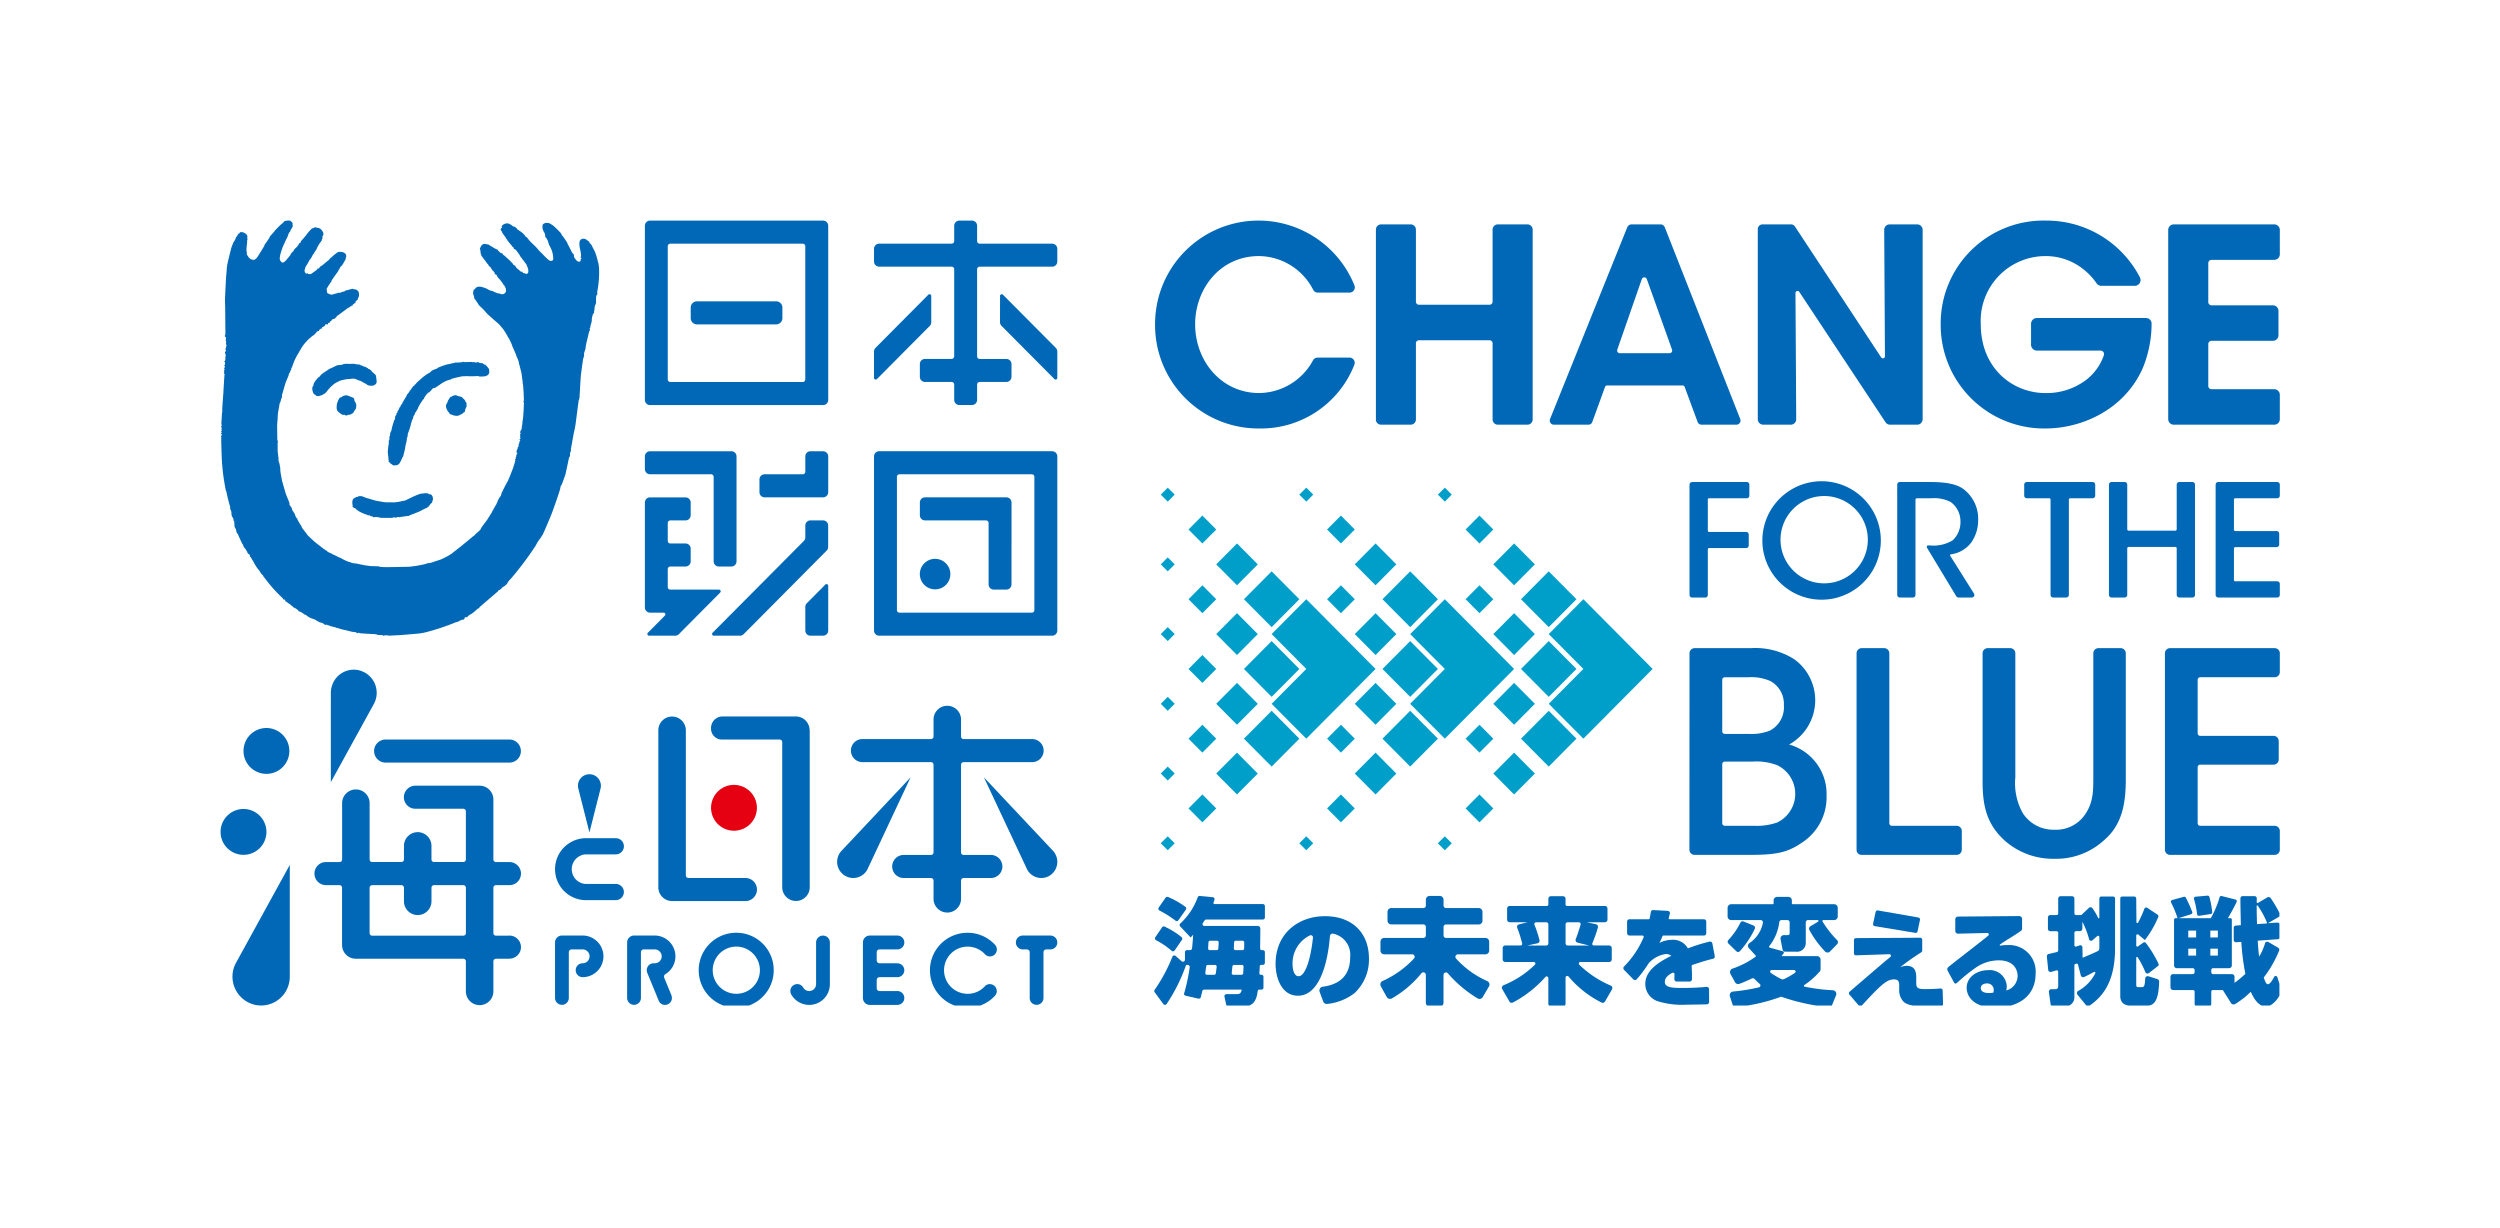 <svg id="グループ_746" data-name="グループ 746" xmlns="http://www.w3.org/2000/svg" xmlns:xlink="http://www.w3.org/1999/xlink" width="340" height="167" viewBox="0 0 340 167">
  <defs>
    <clipPath id="clip-path">
      <rect id="長方形_537" data-name="長方形 537" width="280" height="106.75" fill="none"/>
    </clipPath>
  </defs>
  <rect id="長方形_557" data-name="長方形 557" width="340" height="167" fill="#fff"/>
  <g id="グループ_736" data-name="グループ 736" transform="translate(20 20)">
    <g id="グループ_706" data-name="グループ 706" transform="translate(10 10)" clip-path="url(#clip-path)">
      <path id="パス_556" data-name="パス 556" d="M3.056,1.6A.818.818,0,0,0,2.7,1.582a.165.165,0,0,0-.115.142.25.25,0,0,1-.118.058c-.074.012-.119.148-.143.2a1.192,1.192,0,0,1-.08.135l-.157.2s-.04.048-.03.086a.316.316,0,0,1-.05.177c-.021.029-.234.358-.269.435s-.214.551-.233.6a3.7,3.7,0,0,0-.112.417C1.363,4.144.913,5.919.913,6.058s-.049.218-.072.673-.051.644-.068.78S.595,10.781.611,10.975s0,.309.012.429.015.307.015.5.034,3.414.029,3.535-.2.272.041.413c0,0,.045.017.045.11s-.082.168-.032.2a.082.082,0,0,1,.011.125c-.034.046-.046.1.021.141s.02.129,0,.182-.032.12.012.153a.69.69,0,0,1,0,.438c-.058.125-.108.372-.044.449s.011.109-.023.138-.171.1-.031.332a.716.716,0,0,1,0,.467.054.054,0,0,0,0,.1c.065.061-.029.173-.029.23s.029.055,0,.1-.2.131-.006.317c0,0-.021.2-.021.237s-.227.2-.016.206A.391.391,0,0,1,.554,20c-.047.086-.1.118-.04.152a.107.107,0,0,1,.028.151c-.073.1-.093.186-.035.219s-.014.108-.014.108a.1.1,0,0,0,.049.175,1.549,1.549,0,0,1,0,.255C.514,21.2.4,23.226.395,23.371S.229,25.477.241,25.681s-.012.228-.012.228S.3,26,.222,26.059L.2,26.24.115,27.682s.087.133.04.207-.114.175-.012.185l.012.481-.012.076s-.161.112.03.152l-.017.077s-.193.119.021.186c0,0,0,.166-.06.187s.057,3.111.057,3.111a28.658,28.658,0,0,0,.549,4.328s0,.13.074.14c0,0,.033.175.046.26s.316,1.4.472,1.848V39.1s-.04.113.1.286a1.431,1.431,0,0,1,.079.4.976.976,0,0,0,.12.532.613.613,0,0,1,.153.321c.018.138-.058.167.085.2,0,0,.044.334.044.516a.8.8,0,0,0,.155.542c.124.138.04.372.2.589a2.056,2.056,0,0,1,.271.528c.09.181.388.877.484,1a.352.352,0,0,1,.1.2.377.377,0,0,0,.05.155c.047.053.275.349.33.411s.022.149.124.225-.018.2.118.22c0,0,0,.09.065.1a.209.209,0,0,1,.1.041l.119.2c.021.034-.046.194.121.206a2.866,2.866,0,0,0,.162.336,1.584,1.584,0,0,0,.141.177c.035.035.021.178.077.178s.055.094.055.094a5.82,5.82,0,0,0,.672,1.006c.207.168.087.1.087.1s.016.177.152.208c0,0,.013.056.024.09a2.675,2.675,0,0,0,.222.26s.087,0,.087.141c0,0,.458.58.593.762A19.733,19.733,0,0,0,8.4,51.3s.1.075.1.139.171.135.171.135.1-.109.12.039a.251.251,0,0,0,.1.2l.1.039a4.37,4.37,0,0,0,.42.31c.06.018.149.065.156.128s.073.07.148.1a.4.4,0,0,1,.138.149.538.538,0,0,0,.208.123,2.048,2.048,0,0,1,.412.27c.058.044.087.03.1.081s.011.109.043.109a2.246,2.246,0,0,1,.319.119,2.3,2.3,0,0,1,.427.283c.053.078.186.067.24.1a.4.4,0,0,1,.13.112,4.328,4.328,0,0,0,.454.282,4.442,4.442,0,0,0,.47.173,1.879,1.879,0,0,1,.406.2.334.334,0,0,0,.221.109s.059.046.108.092a.783.783,0,0,0,.221.071,1.261,1.261,0,0,1,.421.167c.1.085.157.174.27.151s.205-.04.244.023.258.063.283.063.044.072.107.1a.166.166,0,0,0,.124-.01,1.283,1.283,0,0,0,.339.107c.185.038.263.038.281.094s.129.021.2.041.7.218.922.263.883.2,1.029.25a4.139,4.139,0,0,0,.488.052c.068.012.2.112.308.145s.113-.085.161-.066a.892.892,0,0,1,.155.066c.078.033,1.287.095,1.7.119a2.516,2.516,0,0,1,.69.088.272.272,0,0,0,.177.041c.12,0,.548.025.548.025s.035.161.245.02h.078c.074,0,.414.012.456.02a.264.264,0,0,0,.242.011h.177c.042,0,1.06-.051,1.233-.061l2.1-.177a8.893,8.893,0,0,0,1.16-.165,30.782,30.782,0,0,0,4.185-1.373s.107-.09.176-.047.279-.138.672-.3a.316.316,0,0,1,.2-.023c.1.023.228-.174.25-.3s.179,0,.246-.031a3.205,3.205,0,0,0,.373-.328s.18-.086.3-.151a7.027,7.027,0,0,0,.8-.674s.288-.114.288-.241L37.759,50.4s.021-.172.152-.153.461-.435.524-.435.607-.372.653-.654a6.938,6.938,0,0,1,.48-.541,43.731,43.731,0,0,0,3.2-4.263,2.179,2.179,0,0,0,.277-.506,9.363,9.363,0,0,1,.59-.821.468.468,0,0,1,.133-.223c.063-.039,1.127-2.549,1.325-3.077s1.066-2.964,1.131-3.381.11-.308.132-.325.452-1.18.527-1.4.517-2.393.517-2.393a1.16,1.16,0,0,0,.11-.158c.062-.1,0-.413.044-.5s.11-.265.11-.265a1,1,0,0,1,0-.279c.018-.089.412-2.343.454-2.446s.088-.438.133-.639.433-3.4.475-3.515a1,1,0,0,0,.09-.28c.022-.129.156-2.835.214-3.275s.246-1.806.286-2.03a.842.842,0,0,1,.106-.3c.011-.025,0-.06,0-.117,0-.022.046-.041.046-.065s-.035-.066-.031-.095a1.587,1.587,0,0,1,.054-.381c.034-.113.152-.465.152-.465s.021-.225.044-.386.237-1.067.306-1.334.108-.542.15-.631a.317.317,0,0,0,.1-.155c.026-.1-.073-.146-.033-.211a.99.99,0,0,0,.087-.2c.044-.087,0-.106.023-.221a4.368,4.368,0,0,0,.175-.637,2.216,2.216,0,0,1,.045-.518c.047-.163.1-.435.215-.525s.023-.151.065-.284.068-.672.106-.76a.974.974,0,0,0,.157-.439,5.766,5.766,0,0,1,.018-.852c.044-.132.154-.215.154-.279a.993.993,0,0,1,0-.4,13.718,13.718,0,0,0,.2-1.553,11.056,11.056,0,0,0,.017-1.68c-.046-.367-.084-.609-.084-.609a1.057,1.057,0,0,1-.068-.177c-.044-.179-.084-.412-.115-.478a7.972,7.972,0,0,0-.339-.983c-.086-.132-.346-.65-.393-.76S50.2,3.069,50.179,3c0,0,0-.114-.059-.153a.49.49,0,0,1-.1-.06c-.03-.024-.2-.163-.3-.226a.6.6,0,0,0-.31-.084s-.33-.109-.567.328a2.622,2.622,0,0,0,.066,1.1,5.223,5.223,0,0,1,.132.887.107.107,0,0,1-.011.061.169.169,0,0,0,.026.253s.068.048-.016.121-.063.118-.054.164-.009.119-.136.175-.119.044-.261-.016-.333-.325-.447-.488-.04-.209-.067-.328a.64.64,0,0,0-.164-.286.3.3,0,0,1-.133-.159c-.035-.093-.378-.77-.47-.94a.932.932,0,0,1-.148-.334c-.016-.072-.062-.083-.079-.117s-.447-.688-.513-.75a1.491,1.491,0,0,1-.238-.362.7.7,0,0,0-.139-.19c-.026-.042-.733-.73-.793-.778s-.054-.068-.081-.085S44.871.431,44.8.391a1.165,1.165,0,0,0-.416-.077.719.719,0,0,0-.536.2S43.772.6,43.8.932a.25.25,0,0,0-.007.153c.04.072.12.333.153.4a2.649,2.649,0,0,1,.154.26,2.609,2.609,0,0,1,.068.393c0,.114.029.114.041.129a1.239,1.239,0,0,1,.232.32c.094.181.205.606.26.731s.216.4.273.532a4.464,4.464,0,0,1,.224.722c0,.145.07.535.058.628s.012.219-.221.263a.388.388,0,0,1-.364-.074A8.663,8.663,0,0,1,44,4.77c-.063-.094-.622-.625-.681-.691s-.335-.408-.448-.518-.58-.551-.681-.656-.4-.458-.434-.514,0-.055-.21-.185-.128-.174-.192-.242a3.536,3.536,0,0,0-.517-.466c-.2-.11-.425-.293-.472-.318s-.043-.111-.07-.124-.081-.024-.108-.056S40.133.927,40.1.891a.373.373,0,0,0-.143-.075c-.03-.014-.117,0-.167-.021a2.933,2.933,0,0,1-.224-.2A.931.931,0,0,0,39.44.538c-.052-.011-.163-.123-.268-.129a.8.8,0,0,0-.5.027c-.217.1-.226.126-.226.126a.691.691,0,0,1-.108.03c-.019.01-.009.116-.034.15s-.108.092-.049.162-.015.114-.05.132a.289.289,0,0,0-.107.2.852.852,0,0,0,.181.266c.064.1,0,.1.05.166s.55.766.589.853a5.236,5.236,0,0,0,.348.485c.107.12.316.377.345.4s.053.1.09.144.095.04.14.106.033.141.07.191.052.033.114.052a.406.406,0,0,1,.2.152c.048.07.364.489.436.6s.163.306.2.361.146.026.146.176a1.107,1.107,0,0,0,.13.153c.042.033.094.144.132.182s.2.28.273.35a.55.55,0,0,1,.125.25c.042.109.131.333.164.412a1.7,1.7,0,0,1,.028.489.314.314,0,0,1-.236.231c-.112.009-.278-.115-.33-.116a.308.308,0,0,1-.143,0C41.1,7.122,41.1,7,41.061,6.975s-.161-.022-.219-.041-.172-.151-.206-.188a4.7,4.7,0,0,1-.395-.334c-.035-.051-.035-.1-.092-.146s-.054-.123-.1-.151a1.114,1.114,0,0,0-.169-.07.55.55,0,0,1-.114-.158,1.95,1.95,0,0,0-.27-.3c-.039-.027-.214-.218-.25-.252s-.436-.381-.482-.43-.02-.067-.066-.1-.086-.026-.115-.043a1.147,1.147,0,0,1-.189-.182c-.024-.037-.04-.1-.086-.124a.241.241,0,0,0-.133-.035c-.074,0-.148-.084-.176-.112a2.369,2.369,0,0,0-.221-.192c-.025-.022-.025-.076-.059-.124s-.148-.07-.148-.07-.444-.23-.49-.264l-.13-.109c-.032-.027-.075-.021-.115-.036a2.518,2.518,0,0,1-.311-.221.806.806,0,0,0-.228-.059,2.192,2.192,0,0,1-.288-.056.391.391,0,0,0-.346.066.8.8,0,0,0-.234.233,1.946,1.946,0,0,1-.086.2c-.019.027-.1.134-.051.2s.035.129.051.186c0,.056.04.354.054.44s.058.119.058.144a.293.293,0,0,0,.065.168c.04.056.335.475.414.564s.257.374.356.473.155.154.15.177a.194.194,0,0,0,.085.148c.038.014.068.066.091.1s.056.022.1.059.094.189.141.236a.519.519,0,0,1,.111.162c.016.042.217.207.261.264s.046.17.071.211a.2.2,0,0,0,.132.123.394.394,0,0,1,.144.1c.04.045.04.132.071.173a1.958,1.958,0,0,0,.292.359c.111.1.35.457.432.547s.024.129.07.163a.32.32,0,0,1,.1.079,1.8,1.8,0,0,1,.248.451,1,1,0,0,1,.028.473,1.239,1.239,0,0,1-.215.257.248.248,0,0,1-.181.068,1.02,1.02,0,0,1-.269,0,.485.485,0,0,1-.11-.055c-.047-.026-.3-.041-.364-.063s-.627-.265-.687-.3-.2-.036-.3-.068-.527-.287-.614-.31a4.747,4.747,0,0,0-.638-.2,1.263,1.263,0,0,0-.462,0,.835.835,0,0,0-.26.145c-.034.036-.115.161-.133.182a.226.226,0,0,1-.1.043c-.033,0-.08.1-.085.177s-.047.178-.049.239a.942.942,0,0,0,.054.329.676.676,0,0,1,.091.273.505.505,0,0,0,.046.223.7.7,0,0,0,.118.148c.046.042.279.421.346.5a.4.4,0,0,1,.081.153,3.055,3.055,0,0,0,.316.335,6.784,6.784,0,0,1,.606.617c.085.106.18.209.228.268s.573.518.732.663.741.64.874.76.479.559.591.688a9.309,9.309,0,0,1,.511.8,2.984,2.984,0,0,1,.154.309c.038.06.089.085.115.136s.325.659.37.776.127.337.132.38.092.159.112.225.312.729.342.8a.886.886,0,0,1,.066.224.409.409,0,0,0,.07.148,4.98,4.98,0,0,1,.246.634c.049.182.049.324.072.376a2.346,2.346,0,0,1,.091.3c.009.088.23.829.24,1.013.026.19.114.9.133.983s0,.258.016.317a1.782,1.782,0,0,1,.058.286c.006.114.048.79.064.9,0,.112.04,1.017.038,1.083a.132.132,0,0,1-.038.1c0,.024-.077.063.012.142a.926.926,0,0,1,.026.153c0,.044-.026.81-.032.9s-.041.623-.049.764-.054.513-.065.585-.029.073-.041.211-.021.347-.029.414-.063.284-.066.357-.016.254-.035.314-.1.143-.115.179a1.054,1.054,0,0,1-.062.148.153.153,0,0,0,.025.177c.062.049.041.116,0,.133s-.095.138-.037.2.035.108.022.13-.095.063-.031.137a.177.177,0,0,1,.017.214c-.017.022-.081,0-.1.046s.052.083.084.143,0,.1-.03.138-.147.079-.115.106.042.029.042.085a.138.138,0,0,1-.042.12c-.017.021-.056.035-.056.083a.982.982,0,0,1-.011.138c-.008.038.027.085.018.119s-.007.056-.04.067a.074.074,0,0,0-.077.055,1.491,1.491,0,0,0-.037.247c-.023.057-.023.076-.041.089s-.042.016-.05.046a.664.664,0,0,1-.02.124.258.258,0,0,0-.019.178c.01.081.019.1.066.142a.127.127,0,0,1,.008.139c-.027.014-.095.049-.105.077s.006.207-.013.235-.09.09-.09.112,0,.041.029.056,0,.11-.012.126a.265.265,0,0,1-.054.08c-.021.015-.1.043-.036.084s.04.051.033.08-.065.276-.086.338-.2.663-.265.826-.344.88-.392,1-.241.566-.272.643a2,2,0,0,1-.155.243c-.018.04-.333.659-.372.734s-.274.584-.308.625a1,1,0,0,0-.064.242.886.886,0,0,1-.1.226,4.306,4.306,0,0,0-.269.4,1.6,1.6,0,0,0-.106.2c-.018.051,0,.1-.029.139s-.033.048-.054.1a.592.592,0,0,0-.085.22,2.681,2.681,0,0,1-.232.353.436.436,0,0,0-.052.15c-.019.03-.082.081-.1.116s-.022.08-.04.124-.124.175-.143.221-.035.1-.073.176-.5.78-.563.893-.241.347-.29.413c0,0-.288.366-.335.453a2.781,2.781,0,0,0-.3.435c-.012.1-.064.13-.09.184s-.589.521-.66.6a2.17,2.17,0,0,1-.191.2.654.654,0,0,0-.157.105c-.034.036-1.646,1.368-1.75,1.44s-.875.694-.948.735a1.941,1.941,0,0,1-.223.187c-.088.056-.367.219-.471.287s-.756.377-.885.44-1.054.347-1.195.4a2.4,2.4,0,0,1-.428.117,1.9,1.9,0,0,1-.211.016,1.4,1.4,0,0,0-.311.108c-.095.029-1,.222-1.2.246s-.867.119-.991.129-3.159.066-3.318.055-.613-.022-.678-.04-.124-.055-.165-.065-1.08-.031-1.145-.041-.818-.111-.941-.135a4.535,4.535,0,0,0-.5-.1,5.358,5.358,0,0,0-.546-.116,5.154,5.154,0,0,1-.543-.071c-.064-.027-.069-.066-.129-.077s-.22-.059-.311-.08-.56-.232-.655-.282-.439-.255-.526-.278a1.723,1.723,0,0,1-.276-.119,4.727,4.727,0,0,0-.562-.27,1.47,1.47,0,0,1-.23-.123,2.651,2.651,0,0,0-.372-.173,1.52,1.52,0,0,1-.295-.177c-.014-.019-.042-.093-.077-.1s-.156-.051-.156-.051a.425.425,0,0,0-.154-.138.412.412,0,0,1-.18-.127c-.044-.029-.859-.654-1.027-.792s-.966-.866-1.083-1.015c-.094-.144-.648-.843-.72-.945a.669.669,0,0,1-.091-.226.263.263,0,0,0-.093-.15c-.049-.055-.4-.675-.432-.713s-.032-.174-.058-.191a1.757,1.757,0,0,1-.149-.168.523.523,0,0,1-.086-.2c-.01-.057-.08-.075-.08-.164a.235.235,0,0,0-.1-.217.414.414,0,0,1-.074-.138c0-.039-.049-.077-.082-.109a.469.469,0,0,1-.111-.2,1.106,1.106,0,0,0-.088-.264,1.359,1.359,0,0,0-.17-.272.346.346,0,0,1-.115-.189,1.31,1.31,0,0,0-.016-.26c-.016-.046-.078-.162-.094-.214-.012-.068-.356-.858-.422-1.088s-.462-1.572-.492-1.728-.2-1.077-.2-1.134-.038-.245-.03-.294a1.987,1.987,0,0,0-.02-.4.967.967,0,0,1-.055-.248,1.87,1.87,0,0,0-.067-.308,1.938,1.938,0,0,1-.079-.221c-.008-.043-.035-.386-.035-.386s.06-.027.053-.047a.267.267,0,0,0-.053-.061,1.752,1.752,0,0,1-.021-.192c0-.05-.067-.564-.074-.657s-.009-1.047-.009-1.094-.02-.057.016-.077.024-.156,0-.224a1.092,1.092,0,0,1-.063-.292c.012-.07,0-.391,0-.441s-.025-1.279-.017-1.434.058-.774.058-.8a.1.1,0,0,1,.04-.084c.034-.022-.031.01-.031-.054s.031-.566.044-.688.154-.829.175-.976a1.634,1.634,0,0,1,.092-.44c.041-.064.079,0,.079-.244,0,0,.093-.081.074-.164a.218.218,0,0,1,.044-.165.3.3,0,0,0,.063-.109c.035-.08,0-.316.022-.372s.414-1.446.492-1.671.341-.8.4-.974a1.89,1.89,0,0,1,.081-.321.591.591,0,0,1,.115-.1c.056-.032-.006-.112.022-.141A1.048,1.048,0,0,1,9.6,20.3c.062-.048.016-.066.008-.1a.959.959,0,0,1,.082-.231s.052.007.069-.112c.034-.124.263-.762.306-.826a8.956,8.956,0,0,1,.423-.824,5.532,5.532,0,0,0,.288-.484c.062-.088.26-.456.334-.553a4.722,4.722,0,0,1,.457-.6c.124-.115.318-.359.395-.424s.23-.2.289-.24a2.009,2.009,0,0,1,.377-.294,1.523,1.523,0,0,0,.348-.341s.2-.227.259-.24.215.037.176-.118a.047.047,0,0,1,.039-.061c.057-.01.189-.171.242-.171s.128-.014.15-.049-.123-.105.032-.149a1.154,1.154,0,0,0,.342-.2s-.027-.136.026-.144a1.708,1.708,0,0,1,.235-.031c.078,0,.139.031.155-.03s-.079-.173.035-.161.174-.012.246-.164.095-.047.139-.1.078-.163.152-.2a.567.567,0,0,1,.222-.09c.083,0,.138,0,.177-.145a.247.247,0,0,0,.089-.019c.04-.016.048-.016.078-.105a.271.271,0,0,1,.161-.173c.077-.041.77-.576.894-.655s.494-.391.545-.4.074-.032.127-.046.11-.136.161-.136a.33.33,0,0,0,.115-.032s.027-.071.08-.08.1.009.114-.022.007-.134.074-.164.18-.151.227-.156.079-.006.087-.04a1.1,1.1,0,0,1,.007-.166,1.673,1.673,0,0,1,.228-.221.159.159,0,0,0,.083-.106c.008-.032,0-.107.035-.151a.87.87,0,0,0,.133-.373,1.086,1.086,0,0,0-.075-.5.653.653,0,0,0-.381-.3c-.178-.03-.318-.059-.336-.065s-.04-.041-.109-.032a.86.86,0,0,0-.145.038c-.06.018-.25.066-.388.1s-.249.071-.3.075-.084,0-.14.043a.85.85,0,0,1-.144.12c-.032.017-.157.01-.228.024a.268.268,0,0,0-.144.063.256.256,0,0,1-.131.062c-.04.01-.289.019-.367.037s-.161.079-.235.082c0,0-.19.038-.253.054s-.192.081-.268.086A.6.6,0,0,1,14.825,10c-.211-.09-.3-.136-.318-.178a2.326,2.326,0,0,1-.051-.4c.019-.075.019-.058,0-.086a.091.091,0,0,1,0-.114,2.234,2.234,0,0,0,.175-.272,1.544,1.544,0,0,1,.2-.3c.054-.074.048-.155.175-.245s.067-.176.067-.176a.436.436,0,0,1,.063-.112c.036-.046.369-.563.48-.7s.349-.488.4-.548.009-.116.058-.167.119-.146.144-.181.006-.1.044-.154.036-.05.14-.143a1.671,1.671,0,0,0,.306-.421c.068-.12.187-.327.249-.44a.546.546,0,0,0,.085-.27.265.265,0,0,1,.044-.153c.026-.045,0-.124,0-.179s-.01-.174-.093-.238a.762.762,0,0,0-.327-.211,1.48,1.48,0,0,0-.536-.057.39.39,0,0,0-.278.122c-.066.038-.29.211-.35.25s-.459.421-.522.467a1,1,0,0,0-.152.121c-.021.04-.021.076-.047.1s-.462.372-.572.464a5.51,5.51,0,0,1-.437.357c-.067.041-.087.041-.162.087a2.007,2.007,0,0,0-.206.258.23.23,0,0,1-.14.04c-.046-.007-.074-.054-.073.033s-.152.183-.175.21-.58.412-.626.444a.453.453,0,0,1-.171.07,1.2,1.2,0,0,1-.317-.024c-.04-.024-.1-.2-.118-.078,0,0,.017.032-.046.032a.229.229,0,0,1-.16-.048.576.576,0,0,1-.124-.212.66.66,0,0,1,.026-.364c.045-.122.049-.189.088-.274s.163-.27.241-.394.164-.3.191-.337.042-.1.052-.141.078-.075.143-.163.241-.369.282-.454c.057-.085.082-.236.156-.271s.065-.07.091-.132S12.942,4.079,13,4s.089-.191.139-.29a2.311,2.311,0,0,1,.209-.394,4.453,4.453,0,0,1,.327-.471.466.466,0,0,0,.1-.168c.014-.035,0-.165.04-.182s.054-.086.058-.147-.02-.229.015-.267.091-.085.1-.149a.681.681,0,0,0-.021-.3,1.426,1.426,0,0,0-.215-.349A.825.825,0,0,0,13.312,1a2.3,2.3,0,0,1-.356-.07.323.323,0,0,0-.2.016.6.6,0,0,1-.18.091.441.441,0,0,0-.185.078c-.046.046-.409.422-.449.479a2.929,2.929,0,0,0-.19.253,9.752,9.752,0,0,1-.709.838.439.439,0,0,0-.126.2c-.038.118-.013.085-.059.128s-.125.036-.183.144a3.222,3.222,0,0,1-.236.368s-.383.374-.431.435a.79.79,0,0,0-.077.163c-.036.051-.309.305-.359.385s-.026.137-.064.179-.465.566-.549.659a1.347,1.347,0,0,1-.381.336.287.287,0,0,1-.34-.1.632.632,0,0,1-.181-.411,3.53,3.53,0,0,1,.09-.6c.045-.172.281-.9.333-1.019s.428-.945.49-1.066.131-.241.159-.326a2.642,2.642,0,0,0,.093-.276,1.6,1.6,0,0,1,.157-.3c.019-.026.073,0,.1-.132a1.082,1.082,0,0,1,.159-.315s.1-.177.132-.233.082-.182.044-.262a.18.18,0,0,1,0-.163C9.833.43,9.825.321,9.7.207A.543.543,0,0,0,9.172,0a1.158,1.158,0,0,0-.444.08A.17.17,0,0,0,8.591.2a1.151,1.151,0,0,1-.235.224C8.271.48,7.8.927,7.743,1s-.33.34-.369.386-.052.095-.083.13-.51.566-.569.647-.066.172-.1.221-.349.524-.406.6a2.037,2.037,0,0,0-.236.356.242.242,0,0,0-.038.114c0,.058-.039.085-.083.149s-.324.545-.362.608-.049.1-.082.111a.242.242,0,0,0-.077.131c-.024.046-.32.512-.367.577a1.229,1.229,0,0,1-.391.314,1.334,1.334,0,0,1-.457-.094A1.318,1.318,0,0,1,3.78,4.92c-.055-.085-.136-.227-.175-.274s-.04-.085-.03-.163a.419.419,0,0,0-.009-.231,1.1,1.1,0,0,1-.033-.323A7.193,7.193,0,0,1,3.6,3.195a4.128,4.128,0,0,0,.026-.5c.006-.053.037-.053.043-.113a1.242,1.242,0,0,0-.024-.217c-.011-.043-.03-.074-.011-.105s.047-.05.035-.113a1.263,1.263,0,0,0-.094-.2.816.816,0,0,0-.257-.24A1.307,1.307,0,0,0,3.056,1.6" transform="translate(-0.013 0)" fill="#0068b6"/>
      <path id="パス_557" data-name="パス 557" d="M18.474,23.7s-.748.369-.8.392a1.043,1.043,0,0,0-.187.065s-.47.318-.589.392a6.2,6.2,0,0,0-.524.381.636.636,0,0,0-.16.195c-.017.048-.044.062-.112.109a.684.684,0,0,0-.168.129,5.267,5.267,0,0,0-.491.61,2.281,2.281,0,0,0-.139.294c-.007.044.007.131-.023.174a.706.706,0,0,0-.145.31,1.3,1.3,0,0,0,.025.351,1.394,1.394,0,0,0,.194.488.336.336,0,0,0,.156.094c.058.014.073.056.119.1a.357.357,0,0,0,.227.091.8.8,0,0,0,.272-.035c.077-.028.208-.062.269-.08a3.762,3.762,0,0,0,.349-.182.963.963,0,0,0,.225-.176A5.224,5.224,0,0,0,17.3,27c.086-.094.309-.355.41-.439s.318-.29.4-.344a2.782,2.782,0,0,1,.409-.243c.063-.018.147-.085.245-.129a2.617,2.617,0,0,1,.574-.173,1.14,1.14,0,0,0,.232-.053,3.8,3.8,0,0,1,.583-.069c.159,0,.386-.056.552-.046a1.386,1.386,0,0,1,.412.087c.1.034.143.09.208.109s.209.049.309.091a3.569,3.569,0,0,1,.4.2c.142.093.424.23.513.3a.744.744,0,0,0,.255.135,2,2,0,0,0,.535.032.706.706,0,0,0,.5-.335s.085-.008.026-.489-.026-.383-.078-.533a.5.5,0,0,0-.177-.238,2.913,2.913,0,0,1-.37-.341.562.562,0,0,0-.136-.159c-.073-.046-.2-.17-.241-.17a.169.169,0,0,1-.1-.017c-.027-.015-.03-.075-.1-.106s-.162-.1-.223-.122-.049-.065-.124-.065a.353.353,0,0,1-.178-.024c-.063-.027-.216-.151-.263-.151a.413.413,0,0,1-.143-.014c-.026-.022-.067-.087-.122-.1s-.414-.027-.506-.048-.2-.059-.3-.062a4.505,4.505,0,0,0-.55.017.943.943,0,0,1-.236-.017,2.993,2.993,0,0,0-.639.036,1.1,1.1,0,0,1-.221.1c-.07.01-.367.024-.461.04s-.144.021-.235.047" transform="translate(-2.664 -4.005)" fill="#0068b6"/>
      <path id="パス_558" data-name="パス 558" d="M20.581,28.668a.494.494,0,0,0-.3.006,2.155,2.155,0,0,1-.256.075c-.065,0-.085.076-.138.1s-.063.065-.122.07a.28.28,0,0,0-.174.06,1.21,1.21,0,0,0-.143.2c-.033.061-.128.28-.18.421a1.028,1.028,0,0,0-.082.28c0,.071-.027.252-.027.357a1.086,1.086,0,0,0,.073.469,1.015,1.015,0,0,0,.272.291c.113.088.262.2.331.247a.347.347,0,0,0,.125.056.33.33,0,0,0,.18,0c.059-.026.119.014.167.041a.265.265,0,0,0,.185.056c.075-.007.187-.075.264-.092a.561.561,0,0,1,.2-.024.151.151,0,0,0,.138-.038.822.822,0,0,1,.18-.124c.058-.021.132-.041.152-.1s.1-.178.124-.211.05-.113.093-.146a1.154,1.154,0,0,0,.122-.188.494.494,0,0,0,.034-.129c0-.034.026-.163.026-.26s.025-.194-.026-.256a2.152,2.152,0,0,0-.1-.235,1.326,1.326,0,0,1-.105-.184.743.743,0,0,1-.041-.177.248.248,0,0,0-.085-.206,1.194,1.194,0,0,0-.3-.14c-.1-.036-.181-.073-.255-.1a.73.73,0,0,0-.183-.077.282.282,0,0,1-.091-.01.165.165,0,0,0-.057-.042" transform="translate(-3.374 -4.889)" fill="#0068b6"/>
      <path id="パス_559" data-name="パス 559" d="M39.423,23.216a3.6,3.6,0,0,1-.4-.026c-.124-.027-.793.012-.869.012a.452.452,0,0,1-.215-.028.262.262,0,0,0-.213.028,2.329,2.329,0,0,1-.455.043,1.3,1.3,0,0,1-.316.016.312.312,0,0,0-.208.013c-.108.043-.686.152-.792.187s-.126.015-.244.046-.2.041-.26.065-.73.252-.809.3-.147.022-.216.093a.994.994,0,0,1-.2.137s-.206.085-.295.112-.07-.008-.171.056a1.743,1.743,0,0,0-.276.189,1.1,1.1,0,0,1-.109.12c-.034.034-.383.217-.5.3s-.325.236-.4.288-.428.37-.549.474-.344.309-.41.384-.18.217-.214.244-.11.017-.1.056.054.094-.012.094a.142.142,0,0,0-.122.057,2.1,2.1,0,0,0-.134.164c-.021.046-.161.231-.2.291s-.063.122-.1.122-.072,0-.072.07a.182.182,0,0,1-.058.141c-.024.029-.143.2-.178.235a.705.705,0,0,0-.133.156,1.017,1.017,0,0,1-.077.2c-.051.095-.388.624-.426.713s-.124.181-.126.209.01.133-.051.159a.21.21,0,0,0-.136.121c-.021.049-.021.106-.043.159s-.073.07-.09.1a.648.648,0,0,0-.086.164,1,1,0,0,1-.141.287c-.03.052-.1.113-.109.145a.483.483,0,0,1,0,.147c-.028.051-.133.079-.137.138s.016.119,0,.158-.086.1-.133.173a.618.618,0,0,0-.049.309.239.239,0,0,1-.07.2,1.115,1.115,0,0,0-.115.282c-.052.146-.238.769-.269.944a1.357,1.357,0,0,1-.083.34c-.044.066-.063.075-.074.132a1.452,1.452,0,0,0-.075.24.773.773,0,0,1,.021.127c0,.046-.056.123-.076.183a.548.548,0,0,0-.027.247.614.614,0,0,1-.025.255,1.1,1.1,0,0,0-.082.221.584.584,0,0,1,.028.208c-.013.12-.064.352-.074.443s-.077.7-.068.809.068.618.087.787a1.1,1.1,0,0,1,0,.225c.016.046.066.1.049.14s-.119.112.03.136a.363.363,0,0,1,.095.109A.542.542,0,0,0,28,37c.063.043.183.134.26.18a.369.369,0,0,0,.194.078c.077.01.118-.036.188-.036a.452.452,0,0,0,.17,0,.712.712,0,0,0,.321-.19,1.445,1.445,0,0,0,.194-.3c.055-.1.14-.276.184-.372a1.287,1.287,0,0,1,.123-.246.7.7,0,0,0,.1-.276c.021-.09.137-.537.178-.711s.078-.453.09-.535.059-.27.069-.318.029-.088.066-.239.047-.4.076-.512.058-.126.082-.244a2.2,2.2,0,0,1,.039-.366c.042-.091.2-.526.236-.645s.121-.373.147-.509a5.154,5.154,0,0,1,.224-.741.585.585,0,0,0,.091-.226,1.143,1.143,0,0,1,.095-.275c.044-.068.12-.2.147-.253s.015-.186.1-.236.091-.119.122-.189.138-.206.176-.3a2.708,2.708,0,0,1,.19-.411.831.831,0,0,0,.092-.153.316.316,0,0,1,.084-.155s.073-.109.1-.161a1.042,1.042,0,0,0,.122-.167c.049-.049.077-.146.11-.172s.044-.066.063-.066.108-.052.095-.126.063-.136.092-.168a1.857,1.857,0,0,1,.181-.275,1.549,1.549,0,0,1,.232-.26c.052-.032.074-.088.12-.1s.08,0,.109-.023a.338.338,0,0,1,.073-.1c.066-.056.186-.195.241-.25s.16-.215.209-.219.038.032.115.013.113-.061.172-.074a1.568,1.568,0,0,0,.209-.136c.062-.041.609-.422.734-.5a5.129,5.129,0,0,1,.563-.294,2.276,2.276,0,0,1,.292-.1c.082-.012.064-.049.124-.049a.416.416,0,0,0,.168-.018.418.418,0,0,1,.136-.109c.073-.02.452-.126.617-.158a7.377,7.377,0,0,1,.85-.178c.163,0,.58-.024.652-.026s.047,0,.088.014.493.008.633.008.584-.022.671-.029a.252.252,0,0,1,.154.037c.044.022.053.022.161.022a5.126,5.126,0,0,0,.594-.013,1.1,1.1,0,0,0,.513-.206.565.565,0,0,0,.155-.289c.007-.037.027-.061.033-.1a.224.224,0,0,0-.033-.11c-.013-.03,0-.254-.013-.291s-.09-.106-.142-.18-.12-.163-.15-.2-.182-.172-.232-.211-.145-.033-.174-.051a.405.405,0,0,1-.129-.117.184.184,0,0,0-.119-.042,2.745,2.745,0,0,1-.316-.035,1.324,1.324,0,0,1-.2-.092c-.041-.015-.128-.044-.161-.009s-.013.044-.084.049-.078.015-.115-.013a.335.335,0,0,0-.134-.045" transform="translate(-4.859 -3.953)" fill="#0068b6"/>
      <path id="パス_560" data-name="パス 560" d="M37.808,28.876a.751.751,0,0,0-.121.173,1.74,1.74,0,0,1-.11.162.689.689,0,0,0-.111.2c-.025.086-.082.224-.1.262s-.089.148-.117.194a.584.584,0,0,0-.054.229,1.207,1.207,0,0,0,.082.363,1.381,1.381,0,0,0,.133.271c.052.055.018.073.066.113a1.677,1.677,0,0,1,.14.156c.039.051.079.138.1.174a.156.156,0,0,0,.084.063c.048.014.1.014.152.027a1.281,1.281,0,0,0,.156.075.854.854,0,0,0,.215.055c.044.007.082.012.121.022a1,1,0,0,0,.256.024.888.888,0,0,0,.313-.078c.1-.035.179-.11.224-.117a.816.816,0,0,0,.185-.1c.061-.036.089-.1.14-.129s.107-.041.148-.087a.352.352,0,0,0,.082-.129c.013-.025.013-.182.022-.211a1.607,1.607,0,0,0,.068-.15c.027-.061.057-.168.069-.182s0-.06.04-.074.091-.061.009-.109c0,0-.026-.129-.009-.148a.243.243,0,0,0,.009-.172c-.046-.092-.046-.132-.068-.164a.546.546,0,0,1-.1-.146.658.658,0,0,0-.079-.158c-.022-.032-.263-.267-.306-.3a.585.585,0,0,0-.11-.115c-.042-.013-.105-.013-.159-.032s-.047-.037-.1-.049a.843.843,0,0,0-.153-.014c-.062-.017-.132-.054-.206-.077a.855.855,0,0,0-.2-.069.407.407,0,0,0-.173.034.893.893,0,0,0-.194.044c-.045.027-.1.068-.148.107s-.1.007-.2.07" transform="translate(-6.55 -4.885)" fill="#0068b6"/>
      <path id="パス_561" data-name="パス 561" d="M23.058,45.11a2.456,2.456,0,0,0-.44,0c-.091.026-.081.074-.124.084a.811.811,0,0,0-.241.039c-.05.035-.245.143-.307.187a.427.427,0,0,0-.12.115,1.248,1.248,0,0,0-.089.492,3.087,3.087,0,0,1,.05.424.1.1,0,0,0,.048.133c.046.048.061.118.13.13s.085-.012.147.025a.337.337,0,0,1,.109.111,3.44,3.44,0,0,0,.439.325,6.426,6.426,0,0,0,.6.289,3.429,3.429,0,0,0,.484.176c.082.031.073.072.133.072a.625.625,0,0,1,.233.017c.065.036.159.116.223.12s.1-.032.154.011.044.1.124.106.3-.035.383-.023a3.418,3.418,0,0,1,.364.04.478.478,0,0,1,.153.058c.053.017,1.119.017,1.292.017a2.125,2.125,0,0,0,.374-.009,1.305,1.305,0,0,1,.219-.06c.068,0,.15.032.249.032s.117,0,.171-.038a.247.247,0,0,1,.161-.04.313.313,0,0,1,.141.023c.06.017.175-.035.232-.043s.7-.087.831-.114.269,0,.311-.044a.212.212,0,0,1,.162-.095.208.208,0,0,0,.153-.073c.046-.032.149-.032.245-.075s.386-.163.6-.242.443-.212.622-.3a2.125,2.125,0,0,1,.274-.148.406.406,0,0,1,.151-.061.72.72,0,0,0,.266-.137,1.409,1.409,0,0,0,.28-.278,1.207,1.207,0,0,1,.242-.3c.044-.032.1-.058.12-.123s.007-.149.026-.179.061-.074.068-.19a.892.892,0,0,0-.03-.347.877.877,0,0,0-.124-.239.82.82,0,0,0-.181-.125c-.022-.015-.066-.043-.1-.021s-.073.056-.1.037a.1.1,0,0,1-.044-.073.108.108,0,0,0-.119-.075.941.941,0,0,1-.182,0c-.051-.009-.051-.027-.121-.027a.97.97,0,0,0-.2.032c-.07.022-.337.022-.412.034a2.023,2.023,0,0,0-.239.07c-.105.037-.42.156-.573.226s-.361.158-.509.239-.474.221-.6.287a2.542,2.542,0,0,1-.259.124c-.068.008-.2.027-.3.046s-.433.1-.537.118a4.868,4.868,0,0,1-.672.08c-.131,0-.833-.01-1.013-.01a3.818,3.818,0,0,1-.641-.074c-.132-.03-.56-.1-.725-.133s-.6-.159-.822-.23-.484-.126-.652-.193-.348-.137-.508-.2" transform="translate(-3.826 -7.627)" fill="#0068b6"/>
      <path id="長方形_492" data-name="長方形 492" d="M.855,0H11.616a.852.852,0,0,1,.852.852V2.289a.849.849,0,0,1-.849.849H.852A.852.852,0,0,1,0,2.286V.855A.855.855,0,0,1,.855,0Z" transform="translate(63.937 10.977)" fill="#0068b6"/>
      <path id="パス_562" data-name="パス 562" d="M94.269,0H70.737a.7.7,0,0,0-.7.707V24.387a.7.7,0,0,0,.7.706H94.269a.7.7,0,0,0,.7-.706V.708a.7.7,0,0,0-.7-.707M91.851,21.6a.352.352,0,0,1-.351.353h-18a.356.356,0,0,1-.354-.353V3.492a.355.355,0,0,1,.354-.352h18a.351.351,0,0,1,.351.352Z" transform="translate(-12.332 0)" fill="#0068b6"/>
      <path id="パス_563" data-name="パス 563" d="M127.888,57.222a.706.706,0,0,1-.705.707h-1.716a.7.7,0,0,1-.694-.707V48.872a.358.358,0,0,0-.355-.353h-8.294a.7.7,0,0,1-.7-.7V46.088a.7.7,0,0,1,.7-.706h11.06a.707.707,0,0,1,.705.706Z" transform="translate(-20.322 -7.745)" fill="#0068b6"/>
      <path id="パス_564" data-name="パス 564" d="M119.573,57.559a2.076,2.076,0,1,1-2.074-2.092,2.086,2.086,0,0,1,2.074,2.092" transform="translate(-20.323 -9.466)" fill="#0068b6"/>
      <path id="パス_565" data-name="パス 565" d="M132.084,37.821H108.559a.7.7,0,0,0-.7.7V62.208a.7.7,0,0,0,.7.7h23.526a.7.7,0,0,0,.7-.7V38.526a.7.7,0,0,0-.7-.7m-2.417,21.6a.347.347,0,0,1-.351.352H111.323a.35.35,0,0,1-.35-.352V41.308a.349.349,0,0,1,.35-.35h17.993a.346.346,0,0,1,.351.35Z" transform="translate(-18.991 -6.455)" fill="#0068b6"/>
      <path id="パス_566" data-name="パス 566" d="M82.5,52.8a.7.7,0,0,1-.7.7H80.089a.7.7,0,0,1-.7-.7V41.307a.35.35,0,0,0-.353-.349h-8.3a.706.706,0,0,1-.7-.707V38.526a.7.7,0,0,1,.7-.7H81.8a.7.7,0,0,1,.7.7Z" transform="translate(-12.332 -6.455)" fill="#0068b6"/>
      <path id="パス_567" data-name="パス 567" d="M98.3,38.526a.7.7,0,0,0-.7-.7H95.885a.7.7,0,0,0-.7.7v2.079a.351.351,0,0,1-.351.352H89.648a.7.7,0,0,0-.7.706v1.723a.7.7,0,0,0,.7.706H97.6a.7.7,0,0,0,.7-.706Z" transform="translate(-15.662 -6.455)" fill="#0068b6"/>
      <path id="パス_568" data-name="パス 568" d="M74.157,64.2a.7.7,0,0,0,.494-.2l5.625-5.665a.24.24,0,0,0,.07-.168.232.232,0,0,0-.236-.235H73.5a.355.355,0,0,1-.354-.353V55.145a.355.355,0,0,1,.354-.354h2.066a.7.7,0,0,0,.7-.7V52.36a.7.7,0,0,0-.7-.7H73.5a.358.358,0,0,1-.354-.354V48.872a.356.356,0,0,1,.354-.352h2.066a.706.706,0,0,0,.7-.7V46.088a.706.706,0,0,0-.7-.7H70.737a.7.7,0,0,0-.7.7V60.357a.7.7,0,0,0,.7.707H72.59a.234.234,0,0,1,.232.238.249.249,0,0,1-.065.165L70.441,63.8a.236.236,0,0,0-.067.164.234.234,0,0,0,.233.236Z" transform="translate(-12.332 -7.745)" fill="#0068b6"/>
      <path id="パス_569" data-name="パス 569" d="M97.216,66.629a.7.7,0,0,1-.7-.7V62.711a.687.687,0,0,1,.209-.5l2.506-2.527a.221.221,0,0,1,.166-.072.234.234,0,0,1,.233.239v6.076a.7.7,0,0,1-.7.7Z" transform="translate(-16.993 -10.174)" fill="#0068b6"/>
      <path id="パス_570" data-name="パス 570" d="M96.716,53.268a.691.691,0,0,0,.2-.5v-2.9a.7.7,0,0,0-.7-.706H94.508a.7.7,0,0,0-.7.706v1.6a.7.7,0,0,1-.207.5L81.2,64.445a.229.229,0,0,0-.068.164.233.233,0,0,0,.233.236h3.551a.7.7,0,0,0,.5-.2Z" transform="translate(-14.286 -8.391)" fill="#0068b6"/>
      <path id="パス_571" data-name="パス 571" d="M126.556,19.52a.7.7,0,0,0-.705-.7H122.23a.354.354,0,0,1-.352-.356V6.622a.354.354,0,0,1,.352-.352h9.854a.7.7,0,0,0,.7-.7V3.843a.7.7,0,0,0-.7-.7H122.23a.353.353,0,0,1-.352-.354V.707a.7.7,0,0,0-.7-.707h-1.714a.7.7,0,0,0-.7.707V2.784a.353.353,0,0,1-.349.354h-9.857a.7.7,0,0,0-.7.7V5.566a.7.7,0,0,0,.7.7h9.857a.354.354,0,0,1,.349.352v11.84a.366.366,0,0,1-.349.356h-3.624a.7.7,0,0,0-.7.7v1.725a.7.7,0,0,0,.7.708h3.624a.358.358,0,0,1,.349.351v2.08a.7.7,0,0,0,.7.706h1.714a.705.705,0,0,0,.7-.706v-2.08a.348.348,0,0,1,.352-.351h3.621v0a.707.707,0,0,0,.705-.707Z" transform="translate(-18.991 0)" fill="#0068b6"/>
      <path id="パス_572" data-name="パス 572" d="M115.442,16.382a.706.706,0,0,0,.2-.5V12.307a.228.228,0,0,0-.228-.232.241.241,0,0,0-.168.066l-7.185,7.231a.726.726,0,0,0-.205.5v3.575a.233.233,0,0,0,.4.165Z" transform="translate(-18.991 -2.061)" fill="#0068b6"/>
      <path id="パス_573" data-name="パス 573" d="M128.864,16.382a.7.7,0,0,1-.211-.5l.007-3.575a.23.23,0,0,1,.232-.232.21.21,0,0,1,.159.066l7.19,7.231a.726.726,0,0,1,.205.5v3.575a.232.232,0,0,1-.234.234.215.215,0,0,1-.162-.069Z" transform="translate(-22.652 -2.061)" fill="#0068b6"/>
      <path id="パス_574" data-name="パス 574" d="M63.469,109.7s-4.205,0-4.271,0a4.214,4.214,0,0,1,.194-8.422h4.078a1.1,1.1,0,0,1,0,2.2H59.391A2.017,2.017,0,0,0,59.3,107.5c.036,0,4.167,0,4.167,0a1.1,1.1,0,0,1,0,2.2" transform="translate(-9.72 -17.284)" fill="#0068b6"/>
      <path id="パス_575" data-name="パス 575" d="M111.763,91.3l-9.382,9.98,0,0a2.191,2.191,0,0,0,.329,3.312,2.172,2.172,0,0,0,3.039-.54,2.254,2.254,0,0,0,.231-.426h0Z" transform="translate(-17.921 -15.582)" fill="#0068b6"/>
      <path id="パス_576" data-name="パス 576" d="M135.592,101.533a2.217,2.217,0,0,0-.208-.253h0L126,91.3l5.782,12.327h0a2.231,2.231,0,0,0,.23.427,2.174,2.174,0,0,0,3.039.54,2.206,2.206,0,0,0,.536-3.059" transform="translate(-22.186 -15.582)" fill="#0068b6"/>
      <path id="パス_577" data-name="パス 577" d="M10.019,86.348A3.118,3.118,0,1,1,6.9,83.21a3.128,3.128,0,0,1,3.117,3.138" transform="translate(-0.666 -14.201)" fill="#0068b6"/>
      <path id="パス_578" data-name="パス 578" d="M6.235,99.628A3.118,3.118,0,1,1,3.119,96.49a3.126,3.126,0,0,1,3.117,3.138" transform="translate(0 -16.468)" fill="#0068b6"/>
      <path id="パス_579" data-name="パス 579" d="M22.106,73.744a3.116,3.116,0,0,0-3.8,2.246,3.172,3.172,0,0,0-.1.66l-.006,0V88.939L24.109,78.2l-.006,0a3.149,3.149,0,0,0-2-4.452" transform="translate(-3.205 -12.568)" fill="#0068b6"/>
      <path id="パス_580" data-name="パス 580" d="M9.755,120.753h0l0-15.091L2.5,118.87a3.935,3.935,0,0,0,2.385,5.787,3.894,3.894,0,0,0,4.747-2.819,3.987,3.987,0,0,0,.121-1.085" transform="translate(-0.345 -18.033)" fill="#0068b6"/>
      <path id="パス_581" data-name="パス 581" d="M45.305,86.671A1.563,1.563,0,0,0,43.749,85.1H26.911a1.569,1.569,0,0,0,0,3.138H43.749a1.564,1.564,0,0,0,1.556-1.569" transform="translate(-4.464 -14.524)" fill="#0068b6"/>
      <path id="パス_582" data-name="パス 582" d="M62.108,92.347a1.559,1.559,0,1,0-3.118,0,1.6,1.6,0,0,0,.046.375h0l1.515,5.984,1.515-5.984h0a1.562,1.562,0,0,0,.047-.375" transform="translate(-10.387 -15.493)" fill="#0068b6"/>
      <path id="パス_583" data-name="パス 583" d="M87.193,95.675a3.117,3.117,0,1,1-3.117-3.138,3.128,3.128,0,0,1,3.117,3.138" transform="translate(-14.255 -15.793)" fill="#e50012"/>
      <path id="パス_584" data-name="パス 584" d="M42.013,113.054a1.607,1.607,0,0,0-.2.014H40.181a.351.351,0,0,1-.35-.352v-6.169a.352.352,0,0,1,.35-.352h1.834a1.569,1.569,0,0,0,0-3.138H40.181a.352.352,0,0,1-.35-.352v-8.15A1.878,1.878,0,0,0,37.96,92.67H29.227a1.569,1.569,0,0,0,0,3.138h6.512a.353.353,0,0,1,.351.354V102.7a.352.352,0,0,1-.351.352H31.76a.352.352,0,0,1-.351-.352V100.86a1.87,1.87,0,1,0-3.741,0V102.7a.353.353,0,0,1-.352.352H23.346A.352.352,0,0,1,23,102.7h0V95.093a1.871,1.871,0,1,0-3.741,0v7.61a.352.352,0,0,1-.351.352H17.064a1.569,1.569,0,0,0,0,3.138H18.9a.352.352,0,0,1,.351.352v7.777a1.877,1.877,0,0,0,1.87,1.883H35.738a.352.352,0,0,1,.351.353V120.6a1.871,1.871,0,1,0,3.741,0V116.56a.352.352,0,0,1,.35-.353h1.832v-.014a1.569,1.569,0,0,0,0-3.138m-10.6-4.663v-1.844a.352.352,0,0,1,.351-.352h3.978a.352.352,0,0,1,.351.352v6.169a.352.352,0,0,1-.351.352H23.346a.351.351,0,0,1-.35-.352h0v-6.168h0a.352.352,0,0,1,.35-.352h3.971a.353.353,0,0,1,.352.352v1.844h0a1.87,1.87,0,1,0,3.741,0" transform="translate(-2.73 -15.816)" fill="#0068b6"/>
      <path id="パス_585" data-name="パス 585" d="M94.362,83.218V83.2a1.877,1.877,0,0,0-1.87-1.883H82.516a1.564,1.564,0,0,0-1.558,1.569,1.477,1.477,0,0,0,1.453,1.569c.035,0,.07,0,.105,0v0h7.77a.352.352,0,0,1,.351.353v19.731a1.87,1.87,0,1,0,3.741,0V83.218Z" transform="translate(-14.255 -13.878)" fill="#0068b6"/>
      <path id="パス_586" data-name="パス 586" d="M84.1,103.285H76.347a.352.352,0,0,1-.351-.353V83.2a1.87,1.87,0,1,0-3.741,0v21.34a1.877,1.877,0,0,0,1.87,1.883H84.1a1.569,1.569,0,0,0,0-3.138" transform="translate(-12.722 -13.878)" fill="#0068b6"/>
      <path id="パス_587" data-name="パス 587" d="M128.688,84.09h-9.359a.352.352,0,0,1-.306-.349V81.434a1.87,1.87,0,1,0-3.741,0v2.306a.352.352,0,0,1-.306.349h-9.359a1.569,1.569,0,0,0,0,3.138h9.314a.352.352,0,0,1,.351.352V99.5a.351.351,0,0,1-.33.35h-3.723a1.569,1.569,0,0,0,0,3.138h3.724a.351.351,0,0,1,.329.351v2.473h0a1.87,1.87,0,1,0,3.741,0h0v-2.473a.351.351,0,0,1,.329-.351h3.725a1.569,1.569,0,0,0,0-3.138h-3.724a.352.352,0,0,1-.33-.35V87.581a.352.352,0,0,1,.352-.352h9.314a1.569,1.569,0,0,0,0-3.138" transform="translate(-18.322 -13.577)" fill="#0068b6"/>
      <path id="パス_588" data-name="パス 588" d="M99.422,118.187h0a.936.936,0,1,0-1.873,0v5.66a.942.942,0,0,1-.94.945.932.932,0,0,1-.806-.464h0a.935.935,0,0,0-1.752.464.916.916,0,0,0,.122.465v.007a2.81,2.81,0,0,0,5.248-1.417Z" transform="translate(-16.56 -20.01)" fill="#0068b6"/>
      <path id="パス_589" data-name="パス 589" d="M84.075,116.787a5.1,5.1,0,1,0,5.061,5.1,5.078,5.078,0,0,0-5.061-5.1m0,8.3a3.208,3.208,0,1,1,3.184-3.208,3.2,3.2,0,0,1-3.184,3.208" transform="translate(-13.912 -19.932)" fill="#0068b6"/>
      <path id="パス_590" data-name="パス 590" d="M125.258,123.768a.936.936,0,0,0-.726.344,3.157,3.157,0,0,1-2.287.978,3.208,3.208,0,1,1,2.284-5.447v0a.939.939,0,1,0,1.4-1.246v0a5.029,5.029,0,0,0-3.687-1.606,5.1,5.1,0,1,0,3.74,8.528l0,0a.945.945,0,0,0-.724-1.543" transform="translate(-20.633 -19.932)" fill="#0068b6"/>
      <path id="パス_591" data-name="パス 591" d="M58.954,117.242H56.14a.938.938,0,0,0-.935.944v7.545a.936.936,0,1,0,1.873,0v-6.225a.385.385,0,0,1,.381-.377h1.5a.943.943,0,0,1,0,1.886.944.944,0,0,0,0,1.888,2.83,2.83,0,0,0,0-5.66" transform="translate(-9.72 -20.01)" fill="#0068b6"/>
      <path id="パス_592" data-name="パス 592" d="M135.969,117.242h-3.75a.943.943,0,0,0,0,1.887h.554a.386.386,0,0,1,.382.386l0,.008v6.209a.937.937,0,1,0,1.874,0v-6.207l0-.009a.386.386,0,0,1,.384-.386l.006,0h.546a.943.943,0,0,0,0-1.887" transform="translate(-23.115 -20.01)" fill="#0068b6"/>
      <path id="パス_593" data-name="パス 593" d="M108.273,122.9h2.337a.732.732,0,0,0,.1.006.943.943,0,0,0,0-1.886v-.007h-2.433a.386.386,0,0,1-.377-.386l0,0v-1.11a.385.385,0,0,1,.385-.385h2.426a.944.944,0,0,0,0-1.888h-3.746a.941.941,0,0,0-.94.944v7.546h0a.941.941,0,0,0,.94.944h3.746a.943.943,0,0,0,0-1.886h-2.422l-.006,0a.386.386,0,0,1-.383-.377v-1.133a.385.385,0,0,1,.372-.376" transform="translate(-18.668 -20.01)" fill="#0068b6"/>
      <path id="パス_594" data-name="パス 594" d="M73.136,125.381l-.006-.009,0-.011-.977-2.373,0-.007a.389.389,0,0,1,.124-.466,2.831,2.831,0,0,0-1.411-5.273H68.046a.94.94,0,0,0-.938.944v7.545a.937.937,0,1,0,1.874,0v-6.225a.384.384,0,0,1,.381-.377h1.5a.943.943,0,0,1,0,1.886h-.152a.94.94,0,0,0-.936.944.924.924,0,0,0,.077.377h0l1.537,3.734a.37.37,0,0,0,.021.051l0,.013h0a.936.936,0,0,0,1.785-.4.977.977,0,0,0-.068-.351Z" transform="translate(-11.816 -20.01)" fill="#0068b6"/>
      <path id="パス_595" data-name="パス 595" d="M158.187,123.975a25.476,25.476,0,0,0,.748-3.519.28.28,0,0,0-.275-.323h-.274l.047.032a23.291,23.291,0,0,1-2.635,5.282.28.28,0,0,1-.455,0l-1.171-1.6a.274.274,0,0,1,0-.333,22.234,22.234,0,0,0,2.412-4.5.277.277,0,0,1,.442-.1l.8.712a.278.278,0,0,0,.463-.21V118.4a.28.28,0,0,1,.279-.28h.412a.283.283,0,0,0,.278-.255c.077-.765.119-1.319.146-1.833-.109.11-.124.142-.344.363l-1.417-1.5a.281.281,0,0,1,.02-.4,9.041,9.041,0,0,0,2.361-3.563.276.276,0,0,1,.284-.18l1.754.168a.281.281,0,0,1,.24.368c-.021.061-.043.124-.068.19-.065.182-.123.377.069.377h6.581a.28.28,0,0,1,.278.28v1.543a.279.279,0,0,1-.278.28h-7.694a.279.279,0,0,0-.233.128c-.065.1-.137.206-.236.347a.251.251,0,0,0,.2.395h7.259a.362.362,0,0,1,.363.367c-.006.688-.023,1.994-.027,2.643,0,.156.043.28.2.28h.165a.279.279,0,0,1,.278.28v1.447a.28.28,0,0,1-.278.281h-.223c-.149,0-.194.118-.2.268-.009.241-.021.488-.043.775-.012.163.012.3.174.3h.1a.279.279,0,0,1,.278.28v1.463a.28.28,0,0,1-.278.281h-.309c-.139,0-.179.1-.2.241-.11.814-.386,2.021-1.794,2.021h-2.211a.279.279,0,0,1-.274-.22l-.238-1.084a.281.281,0,0,1,.274-.342h1.411c.55,0,.613-.348.661-.616h-5.1a.28.28,0,0,0-.274.225,8.268,8.268,0,0,1-.194.806.279.279,0,0,1-.33.192l-1.735-.4a.281.281,0,0,1-.206-.352m-2.654-9.046a10.879,10.879,0,0,1,2.308,1.431.285.285,0,0,1,.053.379l-.989,1.436a.277.277,0,0,1-.4.058,10.673,10.673,0,0,0-2.126-1.451.283.283,0,0,1-.1-.407l.917-1.348a.277.277,0,0,1,.343-.1m.454-4.027a11.637,11.637,0,0,1,2.381,1.348.28.28,0,0,1,.054.381l-1.011,1.437a.276.276,0,0,1-.4.052,14.2,14.2,0,0,0-2.177-1.373.28.28,0,0,1-.1-.408L155.65,111a.278.278,0,0,1,.337-.1m6.5,10.382c.062-.426.094-.688.117-.9a.224.224,0,0,0-.222-.25h-.984a.226.226,0,0,0-.223.195c-.025.19-.066.507-.115.894a.228.228,0,0,0,.224.255h.981a.226.226,0,0,0,.222-.194m-1-4.225c-.019.373-.031.605-.048.823a.225.225,0,0,0,.224.243h.943a.225.225,0,0,0,.223-.212c.026-.4.041-.635.046-.837a.225.225,0,0,0-.224-.232h-.941a.226.226,0,0,0-.224.216m3.257,3.276c-.03.3-.062.611-.092.892a.227.227,0,0,0,.224.25h1.11a.223.223,0,0,0,.223-.211c.032-.469.043-.726.052-.9a.224.224,0,0,0-.224-.235h-1.069a.225.225,0,0,0-.224.2m.231-3.278c-.012.246-.026.588-.039.83a.226.226,0,0,0,.225.237h.957a.226.226,0,0,0,.224-.221c.008-.337.009-.582.009-.833a.224.224,0,0,0-.224-.226H165.2a.224.224,0,0,0-.224.214" transform="translate(-27.136 -18.903)" fill="#0068b6"/>
      <path id="パス_596" data-name="パス 596" d="M180.131,124.359a.526.526,0,0,1,.423-.7c1.423-.189,3.727-.86,3.727-4a2.942,2.942,0,0,0-2.31-3.214.365.365,0,0,0-.439.331c-.124,1.684-.821,8.107-4.356,8.107-2.3,0-3.039-2.577-3.039-4.313,0-4.272,3.231-6.5,6.7-6.5,3.956,0,6,2.495,6,5.746a6.252,6.252,0,0,1-1.972,4.727,7.394,7.394,0,0,1-3.688,1.46.521.521,0,0,1-.564-.341Zm-3.682-3.737c0,.344.082,1.612.821,1.612.884,0,1.632-2.223,1.952-5.243a.3.3,0,0,0-.417-.31,4.211,4.211,0,0,0-2.356,3.941" transform="translate(-30.66 -19.467)" fill="#0068b6"/>
      <path id="パス_597" data-name="パス 597" d="M197.625,112.059v-.794a.511.511,0,0,1,.509-.513h1.386a.511.511,0,0,1,.509.513v.794a.338.338,0,0,0,.336.338h4.45a.511.511,0,0,1,.509.513v1.206a.51.51,0,0,1-.509.512h-4.45a.338.338,0,0,0-.336.338v1.158a.338.338,0,0,0,.336.338h5.361a.511.511,0,0,1,.509.513v1.206a.51.51,0,0,1-.509.512h-3.749a.341.341,0,0,0-.247.571,12.556,12.556,0,0,0,4.244,3.067.512.512,0,0,1,.231.728l-.844,1.441a.5.5,0,0,1-.7.182,16.776,16.776,0,0,1-4.037-3.4.336.336,0,0,0-.6.211v3.778a.511.511,0,0,1-.509.513h-1.386a.511.511,0,0,1-.509-.513V121.48a.335.335,0,0,0-.6-.211A14.37,14.37,0,0,1,193,124.686a.506.506,0,0,1-.7-.2l-.8-1.45a.511.511,0,0,1,.223-.71,13.318,13.318,0,0,0,4.293-3.071.339.339,0,0,0-.25-.566h-3.807a.51.51,0,0,1-.509-.512v-1.206a.511.511,0,0,1,.509-.513h5.33a.338.338,0,0,0,.336-.338v-1.158a.338.338,0,0,0-.336-.338h-4.372a.51.51,0,0,1-.508-.512V112.91a.511.511,0,0,1,.508-.513h4.372a.338.338,0,0,0,.336-.338" transform="translate(-33.707 -18.902)" fill="#0068b6"/>
      <path id="パス_598" data-name="パス 598" d="M215.019,114.334h-2.459a.355.355,0,0,1-.353-.356v-1.5a.355.355,0,0,1,.353-.356h5.047a.21.21,0,0,0,.209-.211v-.763a.355.355,0,0,1,.353-.356H219.8a.355.355,0,0,1,.353.356v.763a.21.21,0,0,0,.209.211h5.14a.355.355,0,0,1,.354.356v1.5a.355.355,0,0,1-.354.356h-2.49l1.272.272a.354.354,0,0,1,.269.445,18.542,18.542,0,0,1-.752,2.144.218.218,0,0,0,.2.3h2.083a.355.355,0,0,1,.353.356v1.534a.355.355,0,0,1-.353.356h-3.912a.215.215,0,0,0-.149.37,13.867,13.867,0,0,0,4.284,2.84.358.358,0,0,1,.167.505l-.955,1.66a.355.355,0,0,1-.464.142,14.18,14.18,0,0,1-4.5-3.546.228.228,0,0,0-.4.153v3.547a.355.355,0,0,1-.353.356h-1.635a.355.355,0,0,1-.353-.356v-3.477a.229.229,0,0,0-.4-.159,15.592,15.592,0,0,1-4.429,3.477.351.351,0,0,1-.464-.139l-.98-1.7a.358.358,0,0,1,.172-.508,13.144,13.144,0,0,0,4.277-2.8.216.216,0,0,0-.152-.367h-3.881a.355.355,0,0,1-.353-.356v-1.534a.355.355,0,0,1,.353-.356h2.084a.22.22,0,0,0,.21-.275,15.205,15.205,0,0,0-.666-2.117.354.354,0,0,1,.243-.479Zm-.063,3.164h2.576a.284.284,0,0,0,.283-.285v-2.593a.284.284,0,0,0-.283-.285h-1.365a.256.256,0,0,0-.237.355,14.191,14.191,0,0,1,.677,2.071.356.356,0,0,1-.269.434Zm6.586-.867c.256-.647.515-1.48.657-1.966a.257.257,0,0,0-.245-.33h-1.514a.284.284,0,0,0-.283.285v2.593a.284.284,0,0,0,.283.285h2.922l-1.577-.391a.355.355,0,0,1-.243-.477" transform="translate(-37.239 -18.909)" fill="#0068b6"/>
      <path id="パス_599" data-name="パス 599" d="M237.86,113.57c-.045.2-.087.358-.143.549a.157.157,0,0,0,.148.2H242.5a.32.32,0,0,1,.319.321v1.569a.319.319,0,0,1-.319.32h-5.494a.167.167,0,0,0-.155.109,5.9,5.9,0,0,1-.412.9,3.873,3.873,0,0,1,1.7-.427,2.3,2.3,0,0,1,2.178,1.168,21.8,21.8,0,0,1,2.932-.916.319.319,0,0,1,.4.255l.324,1.709a.317.317,0,0,1-.248.369c-.6.121-1.51.406-2.753.809a.209.209,0,0,0-.143.211c.044.6.044,1.126.044,1.348,0,.155,0,.287,0,.408a.321.321,0,0,1-.321.318h-1.752a.321.321,0,0,1-.321-.334c.006-.15.009-.341.015-.671a.2.2,0,0,0-.291-.185c-.5.265-1.019.639-1.019,1.219,0,.8.99.84,2.432.84.975,0,2.21-.046,3.229-.147a.32.32,0,0,1,.353.317l.01,1.736a.32.32,0,0,1-.311.323c-1.144.026-2.662.05-2.87.05a11.06,11.06,0,0,1-3.89-.5,2.489,2.489,0,0,1-1.612-2.321c0-1.979,2.136-3.117,3.536-3.83a1.138,1.138,0,0,0-.722-.242,3.79,3.79,0,0,0-2.362,1.267,16.686,16.686,0,0,1-1.617,2.169.319.319,0,0,1-.461.007l-1.266-1.295a.321.321,0,0,1,0-.448,12.689,12.689,0,0,0,2.668-3.982.169.169,0,0,0-.152-.235h-1.779a.319.319,0,0,1-.318-.32v-1.569a.319.319,0,0,1,.318-.321h2.6a.158.158,0,0,0,.152-.126c.064-.3.11-.555.157-.854a.32.32,0,0,1,.332-.271l1.971.107a.322.322,0,0,1,.293.393" transform="translate(-40.766 -19.297)" fill="#0068b6"/>
      <path id="パス_600" data-name="パス 600" d="M295.187,114.445v1.3a.389.389,0,0,1-.152.313c-.719.545-2.108,1.314-2.854,1.87a.079.079,0,0,0,.054.144,4.577,4.577,0,0,1,.933-.071,3.6,3.6,0,0,1,3.858,3.905c0,2.833-2.1,4.585-5.513,4.585-2.985,0-3.862-1.581-3.862-2.677,0-1.552,1.514-2.406,2.9-2.406a2.321,2.321,0,0,1,2.557,2.221,2.445,2.445,0,0,1-.071.541,2.071,2.071,0,0,0,1.542-1.979c0-.242-.039-2.121-2.586-2.121a5.516,5.516,0,0,0-3.282,1.125,23.011,23.011,0,0,0-2.4,1.962.234.234,0,0,1-.372-.058l-.876-1.624a.386.386,0,0,1,.091-.482c.99-.827,4.354-3.375,5.45-4.3.11-.092.041-.348-.1-.345l-4.022.095a.372.372,0,0,1-.379-.373v-1.576a.372.372,0,0,1,.367-.373l8.318-.071a.394.394,0,0,1,.4.4m-3.859,9.7a.873.873,0,0,0-.905-.94c-.5,0-.849.242-.849.64,0,.6.722.669,1.146.669a2.141,2.141,0,0,0,.566-.07,1.033,1.033,0,0,0,.042-.3" transform="translate(-50.184 -19.465)" fill="#0068b6"/>
      <path id="パス_601" data-name="パス 601" d="M305.719,123.669a5.587,5.587,0,0,0,2.32-2.408.129.129,0,0,0-.178-.171c-.544.308-.977.52-1.338.688a.327.327,0,0,1-.456-.216l-.388-1.494c-.039-.152-.272-.092-.37-.054a.186.186,0,0,0-.117.172v4.207a1.259,1.259,0,0,1-1.273,1.392h-1.613a.351.351,0,0,1-.347-.3l-.231-1.65a.352.352,0,0,1,.347-.4h.477c.236,0,.44-.032.44-.443v-1.913a.208.208,0,0,0-.271-.2c-.26.082-.459.143-.667.206a.329.329,0,0,1-.423-.284l-.18-1.8a.33.33,0,0,1,.262-.358c.229-.046.476-.1,1.1-.26a.243.243,0,0,0,.181-.234v-2.37a.225.225,0,0,0-.225-.226h-.845a.33.33,0,0,1-.329-.331v-1.536a.33.33,0,0,1,.329-.332h.845a.225.225,0,0,0,.225-.226v-2.005a.331.331,0,0,1,.33-.332h1.541a.331.331,0,0,1,.33.332v2.005a.225.225,0,0,0,.224.226h.718l1.024-.968a.33.33,0,0,1,.494.051,8.314,8.314,0,0,1,.778,1.321.082.082,0,0,0,.155-.038V111.1a.266.266,0,0,1,.265-.267h1.607a.266.266,0,0,1,.265.267v6.808c0,4.983-2.072,6.781-3.47,7.769a.351.351,0,0,1-.475-.066l-1.152-1.412a.354.354,0,0,1,.093-.531m1.914-6.874a.268.268,0,0,1-.432-.13,11.968,11.968,0,0,0-.924-2.4v.925a.355.355,0,0,1-.354.357h-.506a.225.225,0,0,0-.224.226v1.69a.184.184,0,0,0,.239.176c.221-.07.349-.114.479-.16a.281.281,0,0,1,.373.261l.025,1.428c1.225-.519,1.677-.719,2.043-.9a.418.418,0,0,0,.235-.376v-1.543a.174.174,0,0,0-.287-.134Zm7.2,4.31a11.945,11.945,0,0,0-1.029-2,.108.108,0,0,0-.2.059v3.614c0,.206.016.38.2.38h.55c.239,0,.428,0,.465-1.153a.344.344,0,0,1,.445-.322l1.216.384a.349.349,0,0,1,.241.342c-.077,2.452-.6,3.263-1.628,3.263h-2.247c-.785,0-1.414-.348-1.414-1.3V111.1a.266.266,0,0,1,.265-.267h1.64a.266.266,0,0,1,.264.265l.03,3.207c0,.148.167.2.235.069a15.1,15.1,0,0,0,.844-1.873.257.257,0,0,1,.385-.133l1.406.931a.261.261,0,0,1,.1.318,13.959,13.959,0,0,1-1.819,3.138l-.892-.742a.174.174,0,0,0-.286.135V117.5a.149.149,0,0,0,.236.123l.72-.519a.263.263,0,0,1,.364.057,16.081,16.081,0,0,1,1.707,2.813.266.266,0,0,1-.082.319l-1.214.945a.324.324,0,0,1-.5-.138" transform="translate(-53.077 -18.908)" fill="#0068b6"/>
      <path id="パス_602" data-name="パス 602" d="M336.639,118.161a15.4,15.4,0,0,1-2.1,3.666c.2.569.33.916.566.916.271,0,.586-.5.858-1a.232.232,0,0,1,.424.044l.512,1.62a.678.678,0,0,1-.016.469c-.442,1.037-1.284,1.888-2.046,1.888-1.147,0-1.776-1.376-2.058-1.993a12.071,12.071,0,0,1-2.11,1.659.423.423,0,0,1-.583-.134l-1.11-1.762h-1.345a.227.227,0,0,0-.227.228v1.657a.343.343,0,0,1-.342.345h-1.578a.344.344,0,0,1-.343-.345v-1.657a.227.227,0,0,0-.227-.228h-2.692a.367.367,0,0,1-.366-.367v-1.432a.367.367,0,0,1,.366-.367h2.658a.261.261,0,0,0,.26-.262v-.282a.261.261,0,0,0-.26-.262h-2.16a.378.378,0,0,1-.377-.379v-6.209a.207.207,0,0,1,.221-.213h.251a12.884,12.884,0,0,0-.875-2.121.242.242,0,0,1,.145-.348l1.584-.438a.235.235,0,0,1,.272.115,18.634,18.634,0,0,1,.875,1.938.239.239,0,0,1-.152.313l-1.709.541h4.384a13.06,13.06,0,0,0,1.2-2.849.231.231,0,0,1,.279-.163l1.881.479a.233.233,0,0,1,.153.322c-.334.75-1.129,2.113-1.184,2.211H330a.189.189,0,0,1,.2.2v6.222a.378.378,0,0,1-.377.379h-2.159a.261.261,0,0,0-.261.262v.282a.261.261,0,0,0,.261.262H330.2a.366.366,0,0,1,.365.367v.819a14.975,14.975,0,0,0,1.477-1.218,32.109,32.109,0,0,1-.55-4.349l-.714.043a.3.3,0,0,1-.322-.305v-1.655a.3.3,0,0,1,.279-.3l.695-.056c-.016-.507-.063-2.8-.063-3.258v-.386a.308.308,0,0,1,.307-.309h1.612a.308.308,0,0,1,.307.313c0,.172-.007.374-.009.524a.106.106,0,0,0,.161.094l1.274-.753a.354.354,0,0,1,.47.1,16.906,16.906,0,0,1,1.229,2.092.36.36,0,0,1-.145.466l-1.466.85,1.266-.085a.349.349,0,0,1,.372.345l.022,1.56a.35.35,0,0,1-.324.356l-2.72.2c.063,1.076.125,1.66.189,2.167a7.485,7.485,0,0,0,.8-1.8.317.317,0,0,1,.466-.185l1.319.773a.319.319,0,0,1,.136.4m-12.358-1.791h1.069v-.934h-1.069Zm0,2.467h1.069v-.95h-1.069Zm2.87-7.99a13.327,13.327,0,0,1,.388,2.068.239.239,0,0,1-.2.264l-1.584.243a.239.239,0,0,1-.273-.212,11.374,11.374,0,0,0-.423-2.076.24.24,0,0,1,.205-.309l1.636-.147a.24.24,0,0,1,.251.17m.132,5.523H328.3v-.934h-1.021Zm0,2.467H328.3v-.95h-1.021Zm7.705-4.48a11.465,11.465,0,0,0-1.252-2.311.083.083,0,0,0-.152.046c0,.858.032,1.944.046,2.46l1.293-.088a.077.077,0,0,0,.065-.106" transform="translate(-56.671 -18.889)" fill="#0068b6"/>
      <path id="パス_603" data-name="パス 603" d="M278.748,117.1v1.487a.268.268,0,0,1-.132.232,33.925,33.925,0,0,0-2.9,2.049,2.355,2.355,0,0,1,.913-.211c1.261,0,1.305,1,1.305,1.675v.464c0,.746,0,1.028,1.189,1.028.146,0,1.135,0,2.112-.085a.267.267,0,0,1,.289.26l.056,1.85a.267.267,0,0,1-.255.278c-.458.015-1.06.034-1.782.034-1.565,0-2.9-.042-3.451-.76a2.285,2.285,0,0,1-.478-1.393v-.676c0-.366-.015-.83-.681-.83-.935,0-1.638.537-4.406,3.562a.264.264,0,0,1-.4,0l-1.283-1.5a.273.273,0,0,1,.027-.382c1.035-.9,4.148-3.565,4.794-4.114.3-.25.54-.45.751-.619a.209.209,0,0,0-.134-.373l-4.547.153a.267.267,0,0,1-.273-.27v-1.8a.267.267,0,0,1,.264-.27l8.753-.053a.267.267,0,0,1,.266.27m-.928-.931-5.534-.917a.269.269,0,0,1-.217-.327l.346-1.6a.265.265,0,0,1,.3-.206l5.516.961a.269.269,0,0,1,.213.327l-.327,1.56a.266.266,0,0,1-.3.206" transform="translate(-47.325 -19.305)" fill="#0068b6"/>
      <path id="パス_604" data-name="パス 604" d="M250.434,118.965a12.822,12.822,0,0,0,2.01-3.018.342.342,0,0,0-.179-.47l-1.343-.542a.342.342,0,0,0-.428.159,9.709,9.709,0,0,1-1.637,2.359.343.343,0,0,0,.011.481l1.075,1.049a.34.34,0,0,0,.492-.018" transform="translate(-43.8 -19.612)" fill="#0068b6"/>
      <path id="パス_605" data-name="パス 605" d="M260.029,114.887a.4.4,0,0,0-.138.551,13.825,13.825,0,0,0,2.127,2.9.472.472,0,0,0,.668-.011l.962-.987a.4.4,0,0,0,0-.555,13.667,13.667,0,0,1-1.991-2.551.119.119,0,0,1,.105-.176h1.482a.491.491,0,0,0,.489-.493v-1.173a.491.491,0,0,0-.489-.493H257.61a.118.118,0,0,1-.118-.118v-.389A.49.49,0,0,0,257,110.9h-1.5a.49.49,0,0,0-.489.492v.389a.118.118,0,0,1-.118.118h-5.65a.491.491,0,0,0-.489.493v1.173a.491.491,0,0,0,.489.493h4.011a.316.316,0,0,1,.3.382,4.317,4.317,0,0,1-1.84,2.756.458.458,0,0,0-.07.678l.922,1a.122.122,0,0,1-.021.179,11.832,11.832,0,0,1-3.141,1.611.5.5,0,0,0-.265.708l.619,1.13a.492.492,0,0,0,.6.228,17.19,17.19,0,0,0,1.684-.728.322.322,0,0,1,.378.066,8.638,8.638,0,0,0,.709.679.266.266,0,0,1-.116.459,25.708,25.708,0,0,1-3.525.571.5.5,0,0,0-.423.649l.36,1.112a.492.492,0,0,0,.519.342,24.849,24.849,0,0,0,6.055-1.388h.083a27.448,27.448,0,0,0,6.379,1.4.491.491,0,0,0,.512-.311l.532-1.3a.5.5,0,0,0-.435-.681,24.505,24.505,0,0,1-3.844-.488.123.123,0,0,1-.04-.223,10.306,10.306,0,0,0,2.085-1.823.5.5,0,0,0,.128-.334v-1.281a.493.493,0,0,0-.491-.494h-4.82c.072-.087.182-.234.277-.364a.187.187,0,0,0-.121-.3l-1.771-.492a.117.117,0,0,1-.058-.19,6.535,6.535,0,0,0,1.368-3.29.308.308,0,0,1,.307-.263h.792a.312.312,0,0,1,.311.313v1.21c0,.476,0,.524-.426.524h-.367a.453.453,0,0,0-.446.528l.27,1.419a.363.363,0,0,0,.358.305h1.477a1.185,1.185,0,0,0,1.324-1.174V114.37a.312.312,0,0,1,.311-.313h1.3a.118.118,0,0,1,.059.221Zm-5.267,5.96h3.019a.216.216,0,0,1,.119.4,10.955,10.955,0,0,1-1.461.832.449.449,0,0,1-.383,0,10.731,10.731,0,0,1-1.416-.83.218.218,0,0,1,.122-.4" transform="translate(-43.8 -18.927)" fill="#0068b6"/>
      <path id="パス_625" data-name="パス 625" d="M0,0,1.341,0l0,1.336L0,1.341Z" transform="translate(165.548 37.272) rotate(-45.025)" fill="#009fc9"/>
      <path id="パス_626" data-name="パス 626" d="M.009.009,2.682,0,2.674,2.674,0,2.682Z" transform="translate(169.31 42.013) rotate(-45)" fill="#009fc9"/>
      <path id="パス_627" data-name="パス 627" d="M.013.013,4.023,0,4.01,4.01,0,4.023Z" transform="translate(173.072 46.754) rotate(-45)" fill="#009fc9"/>
      <path id="パス_628" data-name="パス 628" d="M.009.009,2.682,0,2.674,2.674,0,2.682Z" transform="translate(169.31 51.496) rotate(-45)" fill="#009fc9"/>
      <path id="パス_629" data-name="パス 629" d="M.017.017,5.364,0,5.347,5.347,0,5.364Z" transform="translate(176.834 51.496) rotate(-45)" fill="#009fc9"/>
      <path id="パス_630" data-name="パス 630" d="M.013.013,4.023,0,4.01,4.01,0,4.023Z" transform="translate(173.072 56.237) rotate(-45)" fill="#009fc9"/>
      <path id="パス_631" data-name="パス 631" d="M.017.017,5.364,0,5.347,5.347,0,5.364Z" transform="translate(176.834 60.979) rotate(-45)" fill="#009fc9"/>
      <path id="パス_632" data-name="パス 632" d="M.013.013,4.023,0,4.01,4.01,0,4.023Z" transform="translate(173.072 65.72) rotate(-45)" fill="#009fc9"/>
      <path id="パス_633" data-name="パス 633" d="M.009.009,2.682,0,2.674,2.674,0,2.682Z" transform="matrix(0.707, -0.707, 0.707, 0.707, 169.31, 70.461)" fill="#009fc9"/>
      <path id="パス_634" data-name="パス 634" d="M.017.017,5.364,0,5.347,5.347,0,5.364Z" transform="translate(176.834 70.461) rotate(-45)" fill="#009fc9"/>
      <path id="パス_635" data-name="パス 635" d="M.013.013,4.023,0,4.01,4.01,0,4.023Z" transform="translate(173.072 75.203) rotate(-45)" fill="#009fc9"/>
      <path id="パス_636" data-name="パス 636" d="M.009.009,2.682,0,2.674,2.674,0,2.682Z" transform="translate(169.31 79.944) rotate(-45)" fill="#009fc9"/>
      <path id="パス_637" data-name="パス 637" d="M0,0,1.341,0l0,1.336L0,1.341Z" transform="translate(165.548 84.686) rotate(-45)" fill="#009fc9"/>
      <path id="パス_638" data-name="パス 638" d="M0,0,1.341,0l0,1.336L0,1.341Z" transform="matrix(0.707, -0.707, 0.707, 0.707, 146.706, 37.271)" fill="#009fc9"/>
      <path id="パス_639" data-name="パス 639" d="M.009.009,2.682,0,2.674,2.674,0,2.682Z" transform="translate(150.468 42.013) rotate(-45)" fill="#009fc9"/>
      <path id="パス_640" data-name="パス 640" d="M.013.013,4.023,0,4.01,4.01,0,4.023Z" transform="translate(154.23 46.754) rotate(-45)" fill="#009fc9"/>
      <path id="パス_641" data-name="パス 641" d="M.009.009,2.682,0,2.674,2.674,0,2.682Z" transform="translate(150.468 51.496) rotate(-45)" fill="#009fc9"/>
      <path id="パス_642" data-name="パス 642" d="M.017.017,5.364,0,5.347,5.347,0,5.364Z" transform="translate(157.992 51.496) rotate(-45)" fill="#009fc9"/>
      <path id="パス_643" data-name="パス 643" d="M.013.013,4.023,0,4.01,4.01,0,4.023Z" transform="translate(154.23 56.237) rotate(-45)" fill="#009fc9"/>
      <path id="パス_644" data-name="パス 644" d="M.017.017,5.364,0,5.347,5.347,0,5.364Z" transform="translate(157.992 60.979) rotate(-45)" fill="#009fc9"/>
      <path id="パス_645" data-name="パス 645" d="M.013.013,4.023,0,4.01,4.01,0,4.023Z" transform="translate(154.23 65.72) rotate(-45)" fill="#009fc9"/>
      <path id="パス_646" data-name="パス 646" d="M.009.009,2.682,0,2.674,2.674,0,2.682Z" transform="matrix(0.707, -0.707, 0.707, 0.707, 150.468, 70.461)" fill="#009fc9"/>
      <path id="パス_606" data-name="パス 606" d="M205.78,66.834l-4.71-4.741-4.71,4.741,4.71,4.741-4.71,4.741,4.71,4.741,4.71-4.741,4.71-4.741Z" transform="translate(-34.574 -10.597)" fill="#009fc9"/>
      <path id="パス_647" data-name="パス 647" d="M.017.017,5.364,0,5.347,5.347,0,5.364Z" transform="translate(157.992 70.461) rotate(-45)" fill="#009fc9"/>
      <path id="パス_648" data-name="パス 648" d="M.013.013,4.023,0,4.01,4.01,0,4.023Z" transform="translate(154.23 75.203) rotate(-45)" fill="#009fc9"/>
      <path id="パス_649" data-name="パス 649" d="M.009.009,2.682,0,2.674,2.674,0,2.682Z" transform="translate(150.468 79.944) rotate(-45)" fill="#009fc9"/>
      <path id="パス_650" data-name="パス 650" d="M0,0,1.341,0l0,1.336L0,1.341Z" transform="translate(146.706 84.686) rotate(-45)" fill="#009fc9"/>
      <path id="パス_651" data-name="パス 651" d="M0,0,1.341,0l0,1.336L0,1.341Z" transform="translate(127.864 37.272) rotate(-45.025)" fill="#009fc9"/>
      <path id="パス_652" data-name="パス 652" d="M.009.009,2.682,0,2.674,2.674,0,2.682Z" transform="translate(131.626 42.013) rotate(-45)" fill="#009fc9"/>
      <path id="パス_653" data-name="パス 653" d="M0,0,1.341,0l0,1.336L0,1.341Z" transform="translate(127.864 46.755) rotate(-45.025)" fill="#009fc9"/>
      <path id="パス_654" data-name="パス 654" d="M.013.013,4.023,0,4.01,4.01,0,4.023Z" transform="translate(135.388 46.754) rotate(-45)" fill="#009fc9"/>
      <path id="パス_655" data-name="パス 655" d="M.009.009,2.682,0,2.674,2.674,0,2.682Z" transform="translate(131.626 51.496) rotate(-45)" fill="#009fc9"/>
      <path id="パス_656" data-name="パス 656" d="M0,0,1.341,0l0,1.336L0,1.341Z" transform="translate(127.864 56.238) rotate(-45.025)" fill="#009fc9"/>
      <path id="パス_657" data-name="パス 657" d="M.017.017,5.364,0,5.347,5.347,0,5.364Z" transform="translate(139.15 51.496) rotate(-45)" fill="#009fc9"/>
      <path id="パス_658" data-name="パス 658" d="M.013.013,4.023,0,4.01,4.01,0,4.023Z" transform="translate(135.388 56.237) rotate(-45)" fill="#009fc9"/>
      <path id="パス_659" data-name="パス 659" d="M.009.009,2.682,0,2.674,2.674,0,2.682Z" transform="matrix(0.707, -0.707, 0.707, 0.707, 131.626, 60.979)" fill="#009fc9"/>
      <path id="パス_660" data-name="パス 660" d="M0,0,1.341,0l0,1.337L0,1.341Z" transform="translate(127.864 65.72) rotate(-45.025)" fill="#009fc9"/>
      <path id="パス_661" data-name="パス 661" d="M.017.017,5.364,0,5.347,5.347,0,5.364Z" transform="translate(139.15 60.979) rotate(-45)" fill="#009fc9"/>
      <path id="パス_662" data-name="パス 662" d="M.013.013,4.023,0,4.01,4.01,0,4.023Z" transform="translate(135.388 65.72) rotate(-45)" fill="#009fc9"/>
      <path id="パス_663" data-name="パス 663" d="M.009.009,2.682,0,2.674,2.674,0,2.682Z" transform="matrix(0.707, -0.707, 0.707, 0.707, 131.626, 70.461)" fill="#009fc9"/>
      <path id="パス_664" data-name="パス 664" d="M0,0,1.341,0l0,1.336L0,1.341Z" transform="translate(127.864 75.203) rotate(-45.025)" fill="#009fc9"/>
      <path id="パス_607" data-name="パス 607" d="M182.912,66.834l-4.71-4.741-4.71,4.741,4.71,4.741-4.71,4.741,4.71,4.741,4.71-4.741,4.71-4.741Z" transform="translate(-30.547 -10.597)" fill="#009fc9"/>
      <path id="パス_665" data-name="パス 665" d="M.017.017,5.364,0,5.347,5.347,0,5.364Z" transform="translate(139.15 70.461) rotate(-45)" fill="#009fc9"/>
      <path id="パス_666" data-name="パス 666" d="M.013.013,4.023,0,4.01,4.01,0,4.023Z" transform="translate(135.388 75.203) rotate(-45)" fill="#009fc9"/>
      <path id="パス_667" data-name="パス 667" d="M.009.009,2.682,0,2.674,2.674,0,2.682Z" transform="translate(131.626 79.944) rotate(-45)" fill="#009fc9"/>
      <path id="パス_668" data-name="パス 668" d="M0,0,1.341,0l0,1.336L0,1.341Z" transform="matrix(0.707, -0.707, 0.707, 0.707, 127.864, 84.686)" fill="#009fc9"/>
      <path id="パス_608" data-name="パス 608" d="M229.2,67.389h0l-5.262-5.3-4.71,4.741,4.71,4.741-4.71,4.741,4.71,4.741,4.71-4.741,4.71-4.741Z" transform="translate(-38.6 -10.597)" fill="#009fc9"/>
      <path id="パス_609" data-name="パス 609" d="M180.687,18.629a.717.717,0,0,1,.665.974,13.646,13.646,0,0,1-12.913,8.671A14.062,14.062,0,0,1,154.249,14.1a14.065,14.065,0,0,1,27.12-5.269.715.715,0,0,1-.67.962h-4.321a.693.693,0,0,1-.619-.367,8.385,8.385,0,0,0-7.393-4.6c-5.267,0-8.668,4.454-8.668,9.277,0,4.969,3.548,9.35,8.7,9.35a8.423,8.423,0,0,0,7.336-4.458.711.711,0,0,1,.617-.363Z" transform="translate(-27.159 0)" fill="#0068b6"/>
      <path id="パス_610" data-name="パス 610" d="M190.7,27.151V1.336A.711.711,0,0,1,191.4.623h4.032a.711.711,0,0,1,.709.713v9.8a.414.414,0,0,0,.413.415h9.6a.415.415,0,0,0,.414-.415v-9.8a.711.711,0,0,1,.709-.713h4.032a.711.711,0,0,1,.709.713V27.151a.711.711,0,0,1-.709.713h-4.032a.711.711,0,0,1-.709-.713V16.795a.415.415,0,0,0-.414-.416h-9.6a.415.415,0,0,0-.413.416V27.151a.711.711,0,0,1-.709.713H191.4a.711.711,0,0,1-.709-.713" transform="translate(-33.576 -0.106)" fill="#0068b6"/>
      <path id="パス_611" data-name="パス 611" d="M224.655,27.864h-4.7a.563.563,0,0,1-.518-.775l10.5-26.072a.626.626,0,0,1,.58-.394h3.942a.626.626,0,0,1,.583.4L245.3,27.093a.563.563,0,0,1-.521.771h-4.748a.56.56,0,0,1-.525-.367l-1.767-4.779a.3.3,0,0,0-.276-.192H227.191a.3.3,0,0,0-.276.194l-1.734,4.774a.56.56,0,0,1-.526.37m7.258-19.79-3.333,9.584a.366.366,0,0,0,.344.487h6.76a.365.365,0,0,0,.342-.489L232.6,8.071a.363.363,0,0,0-.686,0" transform="translate(-38.629 -0.106)" fill="#0068b6"/>
      <path id="パス_612" data-name="パス 612" d="M271.029,18.561l-.1-17.195a.737.737,0,0,1,.734-.743h3.757a.737.737,0,0,1,.735.739V27.118a.745.745,0,0,1-.742.746h-3.689a.74.74,0,0,1-.618-.333L259.376,9.8a.281.281,0,0,0-.515.158l.1,17.16a.738.738,0,0,1-.736.745h-3.754a.738.738,0,0,1-.736-.741V1.272a.648.648,0,0,1,.646-.649h3.872a.642.642,0,0,1,.537.291l11.725,17.8a.279.279,0,0,0,.513-.158" transform="translate(-44.676 -0.106)" fill="#0068b6"/>
      <path id="パス_613" data-name="パス 613" d="M305.768,8.872a.785.785,0,0,1-.642-.343,8.785,8.785,0,0,0-1.781-1.9,8.151,8.151,0,0,0-5.193-1.8,8.807,8.807,0,0,0-8.777,9.24c0,6.149,4.462,9.387,8.777,9.387a8.912,8.912,0,0,0,5.376-1.655,7.2,7.2,0,0,0,2.586-3.472.485.485,0,0,0-.45-.651H297a.787.787,0,0,1-.784-.79V14.042a.787.787,0,0,1,.784-.79H311.85a.757.757,0,0,1,.759.765,15.975,15.975,0,0,1-1.218,6.083c-2.524,5.669-8.339,8.172-13.2,8.172a14.067,14.067,0,0,1-14.264-14.211A13.982,13.982,0,0,1,298.262,0a14.3,14.3,0,0,1,12.774,7.753.789.789,0,0,1-.715,1.12Z" transform="translate(-49.992)" fill="#0068b6"/>
      <path id="パス_614" data-name="パス 614" d="M322.232.623h13.677a.753.753,0,0,1,.751.755V4.691a.753.753,0,0,1-.751.755h-8.538a.441.441,0,0,0-.44.443v5.3a.441.441,0,0,0,.44.443h8.355a.752.752,0,0,1,.75.755V15.7a.752.752,0,0,1-.75.755h-8.355a.441.441,0,0,0-.44.443v5.7a.441.441,0,0,0,.44.443h8.538a.753.753,0,0,1,.751.755v3.313a.753.753,0,0,1-.751.755H322.232a.752.752,0,0,1-.75-.755V1.378a.752.752,0,0,1,.75-.755" transform="translate(-56.604 -0.106)" fill="#0068b6"/>
      <path id="パス_615" data-name="パス 615" d="M242.464,70.816a.7.7,0,0,1,.695-.7H250.8a9.875,9.875,0,0,1,5.926,1.519,6.882,6.882,0,0,1-.716,11.587,6.973,6.973,0,0,1,5.094,6.952,7.34,7.34,0,0,1-3.4,6.422c-1.963,1.367-3.623,1.633-7.057,1.633h-7.5a.7.7,0,0,1-.695-.7Zm4.453,10.611a.351.351,0,0,0,.351.352h3.311a6.749,6.749,0,0,0,2.831-.455,3.587,3.587,0,0,0,1.887-3.458,3.514,3.514,0,0,0-1.887-3.3,6.44,6.44,0,0,0-2.945-.493h-3.2a.351.351,0,0,0-.351.352Zm0,12.5a.351.351,0,0,0,.351.352h4.14a8.287,8.287,0,0,0,2.983-.455,4.318,4.318,0,0,0,0-7.788,7.928,7.928,0,0,0-3.359-.494h-3.764a.352.352,0,0,0-.351.353Z" transform="translate(-42.691 -11.967)" fill="#0068b6"/>
      <path id="パス_616" data-name="パス 616" d="M270.737,70.116H273.8a.7.7,0,0,1,.695.7v23.11a.351.351,0,0,0,.351.352h8.805a.7.7,0,0,1,.7.7V97.53a.7.7,0,0,1-.7.7H270.7a.662.662,0,0,1-.66-.664V70.815a.7.7,0,0,1,.694-.7" transform="translate(-47.547 -11.967)" fill="#0068b6"/>
      <path id="パス_617" data-name="パス 617" d="M294.6,70.116a.7.7,0,0,1,.695.7V87.667a8.371,8.371,0,0,0,1.019,4.9,4.961,4.961,0,0,0,4.3,2.242,4.763,4.763,0,0,0,4.227-2.165c1.058-1.6,1.058-3.154,1.058-4.978V70.815a.7.7,0,0,1,.694-.7h3.027a.7.7,0,0,1,.695.7V87.667c.038,3.724-.566,6.572-3.019,8.624a9.589,9.589,0,0,1-6.643,2.469A9.907,9.907,0,0,1,293.9,96.33c-2.755-2.47-3.095-5.243-3.058-8.662V70.815a.7.7,0,0,1,.695-.7Z" transform="translate(-51.209 -11.967)" fill="#0068b6"/>
      <path id="パス_618" data-name="パス 618" d="M321.633,70.116h14.237a.7.7,0,0,1,.695.7v2.553a.7.7,0,0,1-.695.7H325.742a.351.351,0,0,0-.35.352v7.272a.351.351,0,0,0,.35.352h9.977a.7.7,0,0,1,.695.7v2.515a.7.7,0,0,1-.695.7h-9.977a.351.351,0,0,0-.35.352v7.615a.351.351,0,0,0,.35.352h10.128a.7.7,0,0,1,.695.7V97.53a.7.7,0,0,1-.695.7H321.633a.7.7,0,0,1-.695-.7V70.815a.7.7,0,0,1,.695-.7" transform="translate(-56.509 -11.967)" fill="#0068b6"/>
      <path id="パス_619" data-name="パス 619" d="M242.814,42.871h7.442a.35.35,0,0,1,.349.351v1.506a.35.35,0,0,1-.349.351h-5.123a.179.179,0,0,0-.179.18v4.225a.18.18,0,0,0,.179.18h5.039a.349.349,0,0,1,.349.351V51.5a.35.35,0,0,1-.349.352h-5.039a.179.179,0,0,0-.179.18v6.2a.351.351,0,0,1-.349.352h-1.79a.35.35,0,0,1-.349-.352v-15a.349.349,0,0,1,.349-.351" transform="translate(-42.692 -7.317)" fill="#0068b6"/>
      <path id="パス_620" data-name="パス 620" d="M254.491,50.748a8.055,8.055,0,1,1,0,.021Zm2.468-.085a5.937,5.937,0,1,0,0-.021Z" transform="translate(-44.809 -7.255)" fill="#0068b6"/>
      <path id="パス_621" data-name="パス 621" d="M276.751,43.22a.348.348,0,0,1,.347-.349h4.06c2.446,0,3.712.339,4.534.913a5.057,5.057,0,0,1,2.066,4.245,5.323,5.323,0,0,1-.886,2.993,4.132,4.132,0,0,1-2.834,1.685.126.126,0,0,0-.083.191l3.233,5.144a.349.349,0,0,1-.293.537h-1.811a.346.346,0,0,1-.3-.168s-3.913-6.486-3.989-6.607.021-.313.137-.313h.221a5.019,5.019,0,0,0,3.121-.679,3.346,3.346,0,0,0,1.076-2.568,3.225,3.225,0,0,0-1.329-2.653,4.927,4.927,0,0,0-2.657-.509h-1.936a.194.194,0,0,0-.194.195V58.229a.349.349,0,0,1-.347.349H277.1a.349.349,0,0,1-.347-.349Z" transform="translate(-48.728 -7.317)" fill="#0068b6"/>
      <path id="パス_622" data-name="パス 622" d="M301.1,45.079h-3.035a.357.357,0,0,1-.355-.359V43.23a.357.357,0,0,1,.355-.359h8.945a.358.358,0,0,1,.356.359V44.72a.358.358,0,0,1-.356.359h-3.033a.194.194,0,0,0-.194.2V58.219a.358.358,0,0,1-.357.359H301.65a.358.358,0,0,1-.357-.359V45.274a.2.2,0,0,0-.194-.2" transform="translate(-52.418 -7.317)" fill="#0068b6"/>
      <path id="パス_623" data-name="パス 623" d="M311.7,58.219V43.23a.358.358,0,0,1,.357-.359h1.775a.358.358,0,0,1,.357.359V49.3a.19.19,0,0,0,.19.192h6.346a.19.19,0,0,0,.19-.192V43.23a.358.358,0,0,1,.357-.359h1.776a.357.357,0,0,1,.356.359V58.219a.357.357,0,0,1-.356.359h-1.776a.358.358,0,0,1-.357-.359V51.892a.191.191,0,0,0-.19-.192h-6.346a.191.191,0,0,0-.19.192v6.327a.358.358,0,0,1-.357.359h-1.775a.358.358,0,0,1-.357-.359" transform="translate(-54.883 -7.317)" fill="#0068b6"/>
      <path id="パス_624" data-name="パス 624" d="M329.665,42.871h8.016a.358.358,0,0,1,.357.359V44.72a.358.358,0,0,1-.357.359h-5.694a.191.191,0,0,0-.19.192v4.075a.191.191,0,0,0,.19.192h5.61a.357.357,0,0,1,.357.358v1.469a.357.357,0,0,1-.357.358h-5.61a.191.191,0,0,0-.19.192v4.265a.191.191,0,0,0,.19.192h5.694a.358.358,0,0,1,.357.359v1.489a.358.358,0,0,1-.357.359h-8.016a.358.358,0,0,1-.357-.359V43.23a.358.358,0,0,1,.357-.359" transform="translate(-57.982 -7.317)" fill="#0068b6"/>
    </g>
  </g>
</svg>
